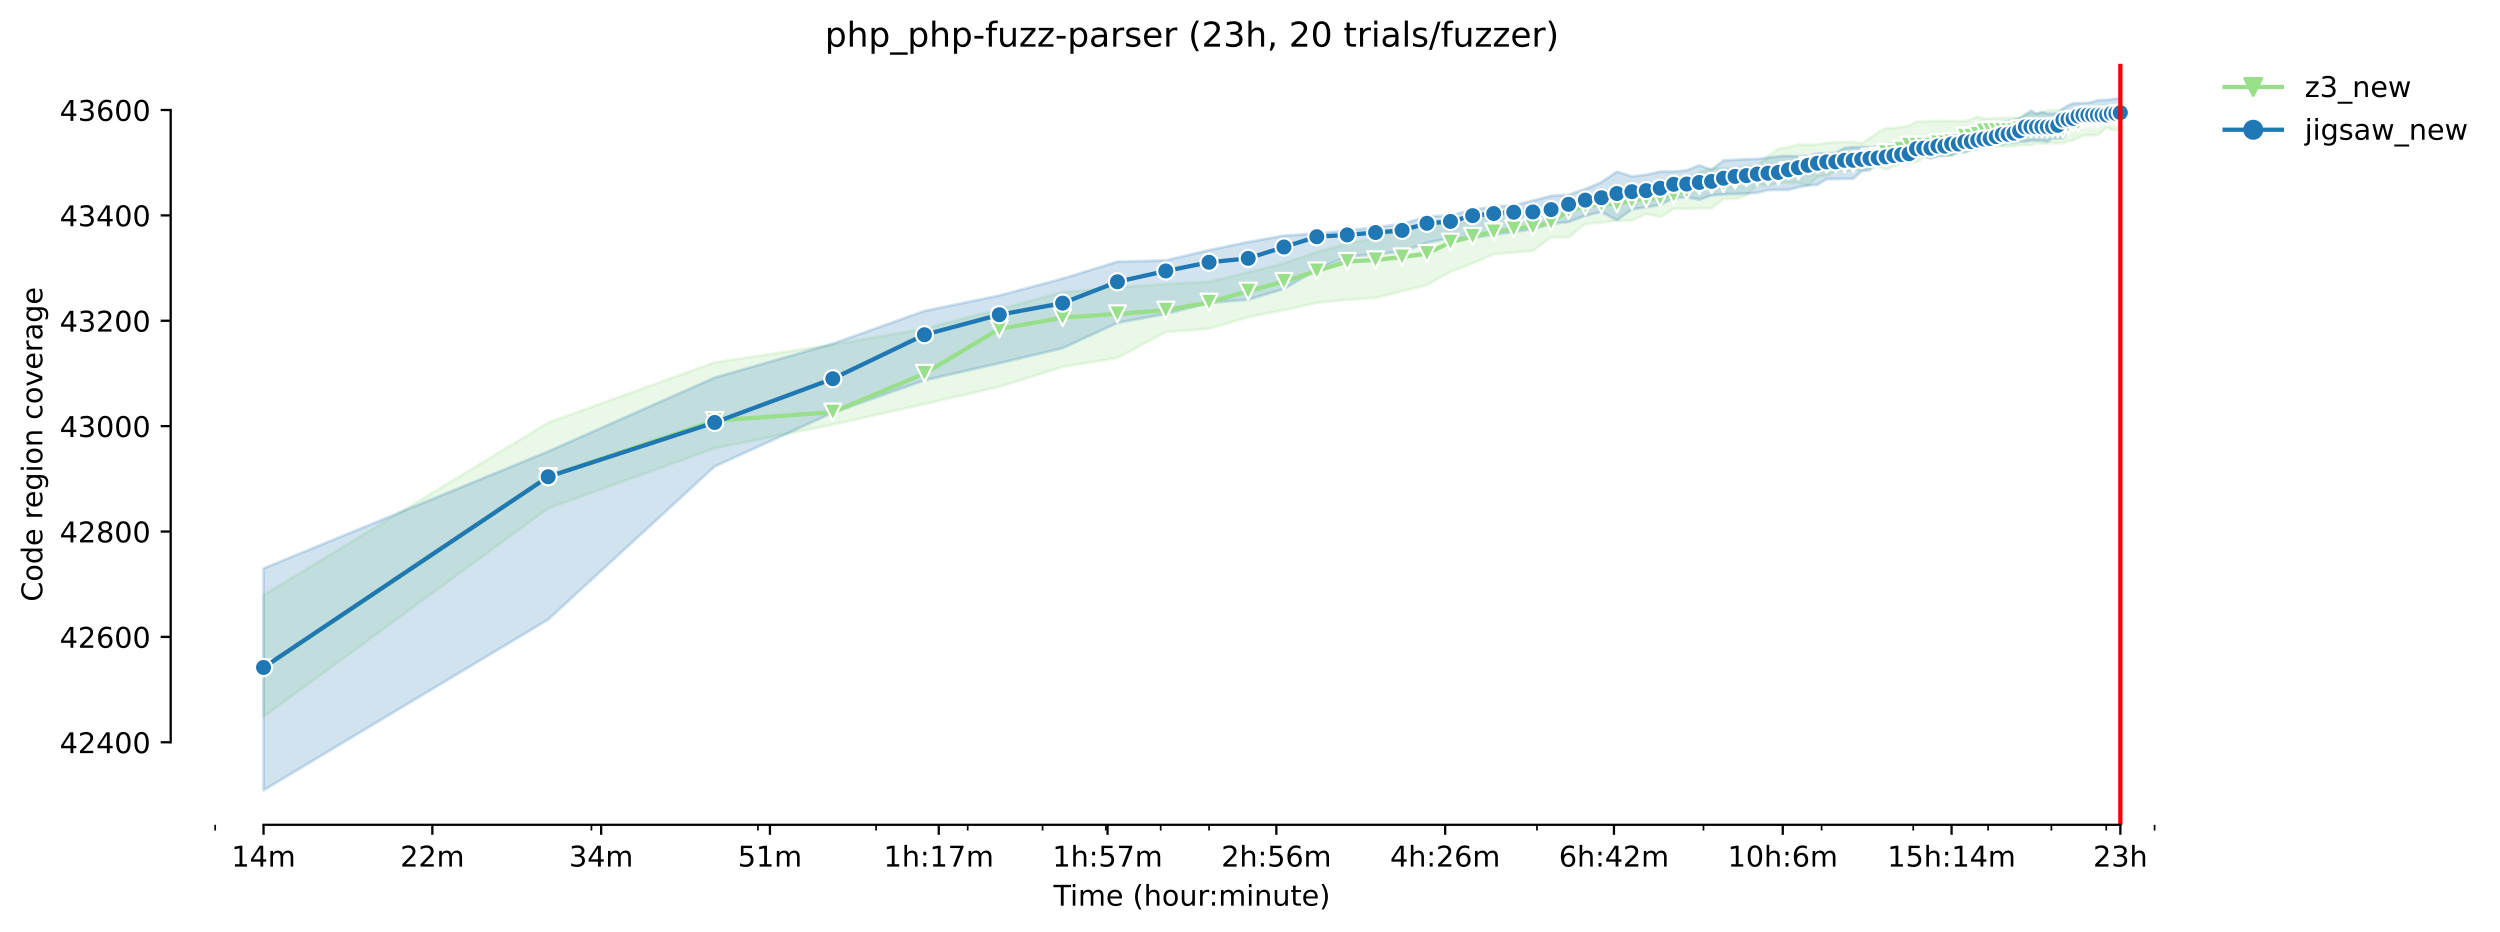 <?xml version="1.0" encoding="utf-8" standalone="no"?>
<!DOCTYPE svg PUBLIC "-//W3C//DTD SVG 1.1//EN"
  "http://www.w3.org/Graphics/SVG/1.1/DTD/svg11.dtd">
<!-- Created with matplotlib (https://matplotlib.org/) -->
<svg height="325.986pt" version="1.1" viewBox="0 0 874.22 325.986" width="874.22pt" xmlns="http://www.w3.org/2000/svg" xmlns:xlink="http://www.w3.org/1999/xlink">
 <defs>
  <style type="text/css">*{stroke-linecap:butt;stroke-linejoin:round;}</style>
 </defs>
 <g id="figure_1">
  <g id="patch_1">
   <path d="M 0 325.986 
L 874.22 325.986 
L 874.22 0 
L 0 0 
z
" style="fill:#ffffff;"/>
  </g>
  <g id="axes_1">
   <g id="patch_2">
    <path d="M 59.691 288.43 
L 773.931 288.43 
L 773.931 22.318 
L 59.691 22.318 
z
" style="fill:#ffffff;"/>
   </g>
   <g id="PolyCollection_1">
    <defs>
     <path d="M 92.156 -117.917 
L 92.156 -75.355 
L 191.689 -148.226 
L 249.912 -169.223 
L 291.222 -177.522 
L 323.264 -184.707 
L 349.445 -190.746 
L 371.58 -197.697 
L 390.755 -200.829 
L 407.668 -209.857 
L 422.797 -211.055 
L 436.483 -215.109 
L 448.978 -217.55 
L 460.472 -220.083 
L 471.113 -221.189 
L 481.02 -221.834 
L 490.288 -224.137 
L 498.993 -226.348 
L 507.201 -230.954 
L 514.965 -233.902 
L 522.33 -237.126 
L 529.336 -237.668 
L 536.016 -238.324 
L 542.399 -243.022 
L 548.511 -243.022 
L 554.373 -247.721 
L 560.005 -248.181 
L 565.424 -248.826 
L 570.646 -248.918 
L 575.685 -251.222 
L 580.553 -250.116 
L 585.262 -252.972 
L 589.821 -252.972 
L 594.239 -253.133 
L 598.526 -253.156 
L 602.689 -256.381 
L 606.734 -256.473 
L 610.668 -257.578 
L 614.498 -261.54 
L 618.228 -260.987 
L 621.863 -262.092 
L 625.409 -262.092 
L 628.869 -262.088 
L 632.248 -260.987 
L 635.549 -264.211 
L 638.776 -264.58 
L 641.932 -266.054 
L 645.02 -266.33 
L 648.044 -266.514 
L 651.004 -266.514 
L 653.905 -267.251 
L 656.749 -267.712 
L 659.537 -266.699 
L 662.273 -267.896 
L 664.957 -268.91 
L 667.592 -269.278 
L 670.179 -269.278 
L 672.721 -270.844 
L 675.218 -271.213 
L 677.673 -271.581 
L 680.086 -271.581 
L 682.46 -271.581 
L 684.795 -273.147 
L 687.092 -272.779 
L 689.354 -273.7 
L 691.58 -274.799 
L 693.772 -274.522 
L 695.932 -274.713 
L 698.059 -274.806 
L 700.155 -274.713 
L 702.221 -274.806 
L 704.258 -274.806 
L 706.267 -275.174 
L 708.247 -275.354 
L 710.201 -275.174 
L 712.129 -275.911 
L 714.03 -275.727 
L 715.908 -275.911 
L 717.76 -275.911 
L 719.59 -275.911 
L 721.396 -275.911 
L 723.18 -276.648 
L 724.942 -276.832 
L 726.682 -277.661 
L 728.402 -278.675 
L 730.101 -278.675 
L 731.781 -278.675 
L 733.441 -278.675 
L 735.082 -280.024 
L 736.705 -281.597 
L 738.309 -280.49 
L 739.896 -280.517 
L 741.465 -280.517 
L 741.465 -289.822 
L 741.465 -289.822 
L 739.896 -288.901 
L 738.309 -288.809 
L 736.705 -288.809 
L 735.082 -288.809 
L 733.441 -288.716 
L 731.781 -288.532 
L 730.101 -288.532 
L 728.402 -288.072 
L 726.682 -287.887 
L 724.942 -287.528 
L 723.18 -287.519 
L 721.396 -287.519 
L 719.59 -287.519 
L 717.76 -287.427 
L 715.908 -287.337 
L 714.03 -286.413 
L 712.129 -286.229 
L 710.201 -286.229 
L 708.247 -286.229 
L 706.267 -284.847 
L 704.258 -284.847 
L 702.221 -284.755 
L 700.155 -284.755 
L 698.059 -284.663 
L 695.932 -284.479 
L 693.772 -284.479 
L 691.58 -285.124 
L 689.354 -284.294 
L 687.092 -283.65 
L 684.795 -283.65 
L 682.46 -283.834 
L 680.086 -283.65 
L 677.673 -283.65 
L 675.218 -283.65 
L 672.721 -283.465 
L 670.179 -283.465 
L 667.592 -281.991 
L 664.957 -281.623 
L 662.273 -281.162 
L 659.537 -281.162 
L 656.749 -279.78 
L 653.905 -277.661 
L 651.004 -275.911 
L 648.044 -276.372 
L 645.02 -276.372 
L 641.932 -276.187 
L 638.776 -276.003 
L 635.549 -275.45 
L 632.248 -275.358 
L 628.869 -275.45 
L 625.409 -274.529 
L 621.863 -273.884 
L 618.228 -271.305 
L 614.498 -267.896 
L 610.668 -267.804 
L 606.734 -267.067 
L 602.689 -267.067 
L 598.526 -267.067 
L 594.239 -265.777 
L 589.821 -263.566 
L 585.262 -263.014 
L 580.553 -259.881 
L 575.685 -257.486 
L 570.646 -256.933 
L 565.424 -256.841 
L 560.005 -256.196 
L 554.373 -254.907 
L 548.511 -254.722 
L 542.399 -254.17 
L 536.016 -253.156 
L 529.336 -253.156 
L 522.33 -251.314 
L 514.965 -248.274 
L 507.201 -247.813 
L 498.993 -247.26 
L 490.288 -246.063 
L 481.02 -242.746 
L 471.113 -240.719 
L 460.472 -237.863 
L 448.978 -233.902 
L 436.483 -230.77 
L 422.797 -227.453 
L 407.668 -226.624 
L 390.755 -225.519 
L 371.58 -223.768 
L 349.445 -217.872 
L 323.264 -211.055 
L 291.222 -205.435 
L 249.912 -199.263 
L 191.689 -178.166 
L 92.156 -117.917 
z
" id="m4d41b88168" style="stroke:#98df8a;stroke-opacity:0.2;"/>
    </defs>
    <g clip-path="url(#pb970d84389)">
     <use style="fill:#98df8a;fill-opacity:0.2;stroke:#98df8a;stroke-opacity:0.2;" x="0" xlink:href="#m4d41b88168" y="325.986"/>
    </g>
   </g>
   <g id="PolyCollection_2">
    <defs>
     <path d="M 92.156 -127.221 
L 92.156 -49.652 
L 191.689 -109.349 
L 249.912 -162.874 
L 291.222 -181.667 
L 323.264 -192.999 
L 349.445 -198.987 
L 371.58 -204.238 
L 390.755 -213.082 
L 407.668 -216.214 
L 422.797 -220.083 
L 436.483 -221.189 
L 448.978 -224.966 
L 460.472 -231.691 
L 471.113 -236.297 
L 481.02 -237.034 
L 490.288 -238.045 
L 498.993 -241.132 
L 507.201 -242.746 
L 514.965 -242.718 
L 522.33 -243.944 
L 529.336 -244.865 
L 536.016 -245.878 
L 542.399 -247.721 
L 548.511 -248.366 
L 554.373 -250.574 
L 560.005 -251.866 
L 565.424 -249.011 
L 570.646 -252.788 
L 575.685 -253.525 
L 580.553 -254.354 
L 585.262 -256.712 
L 589.821 -257.025 
L 594.239 -256.196 
L 598.526 -257.67 
L 602.689 -258.039 
L 606.734 -258.131 
L 610.668 -258.315 
L 614.498 -258.592 
L 618.228 -259.513 
L 621.863 -259.605 
L 625.409 -259.605 
L 628.869 -260.526 
L 632.248 -261.171 
L 635.549 -261.355 
L 638.776 -263.382 
L 641.932 -263.382 
L 645.02 -263.474 
L 648.044 -263.474 
L 651.004 -266.134 
L 653.905 -266.514 
L 656.749 -270.015 
L 659.537 -270.199 
L 662.273 -270.476 
L 664.957 -270.469 
L 667.592 -270.476 
L 670.179 -271.673 
L 672.721 -271.376 
L 675.218 -270.568 
L 677.673 -271.397 
L 680.086 -271.581 
L 682.46 -271.673 
L 684.795 -272.687 
L 687.092 -272.687 
L 689.354 -273.608 
L 691.58 -273.792 
L 693.772 -275.174 
L 695.932 -275.358 
L 698.059 -275.358 
L 700.155 -275.538 
L 702.221 -276.003 
L 704.258 -276.003 
L 706.267 -276.464 
L 708.247 -276.464 
L 710.201 -276.832 
L 712.129 -276.832 
L 714.03 -276.832 
L 715.908 -276.464 
L 717.76 -277.569 
L 719.59 -277.569 
L 721.396 -277.569 
L 723.18 -280.748 
L 724.942 -281.162 
L 726.682 -284.018 
L 728.402 -284.294 
L 730.101 -284.294 
L 731.781 -284.294 
L 733.441 -284.294 
L 735.082 -284.294 
L 736.705 -284.294 
L 738.309 -284.294 
L 739.896 -284.202 
L 741.465 -284.202 
L 741.465 -291.572 
L 741.465 -291.572 
L 739.896 -291.48 
L 738.309 -291.206 
L 736.705 -291.02 
L 735.082 -291.02 
L 733.441 -290.927 
L 731.781 -290.283 
L 730.101 -290.006 
L 728.402 -289.914 
L 726.682 -289.914 
L 724.942 -289.822 
L 723.18 -289.085 
L 721.396 -288.072 
L 719.59 -286.413 
L 717.76 -286.229 
L 715.908 -286.229 
L 714.03 -286.885 
L 712.129 -286.137 
L 710.201 -287.335 
L 708.247 -285.775 
L 706.267 -284.571 
L 704.258 -284.018 
L 702.221 -283.65 
L 700.155 -283.373 
L 698.059 -282.268 
L 695.932 -280.333 
L 693.772 -279.043 
L 691.58 -279.043 
L 689.354 -278.122 
L 687.092 -277.754 
L 684.795 -277.754 
L 682.46 -277.754 
L 680.086 -277.938 
L 677.673 -277.758 
L 675.218 -277.754 
L 672.721 -276.924 
L 670.179 -276.556 
L 667.592 -275.911 
L 664.957 -275.727 
L 662.273 -275.635 
L 659.537 -275.635 
L 656.749 -274.621 
L 653.905 -274.529 
L 651.004 -274.621 
L 648.044 -274.531 
L 645.02 -274.253 
L 641.932 -272.502 
L 638.776 -272.318 
L 635.549 -272.318 
L 632.248 -271.489 
L 628.869 -271.305 
L 625.409 -271.489 
L 621.863 -271.305 
L 618.228 -270.844 
L 614.498 -270.384 
L 610.668 -270.291 
L 606.734 -270.107 
L 602.689 -269.849 
L 598.526 -266.606 
L 594.239 -268.173 
L 589.821 -266.422 
L 585.262 -265.962 
L 580.553 -265.962 
L 575.685 -264.868 
L 570.646 -264.303 
L 565.424 -265.962 
L 560.005 -262.277 
L 554.373 -259.881 
L 548.511 -257.878 
L 542.399 -257.486 
L 536.016 -255.828 
L 529.336 -254.17 
L 522.33 -253.709 
L 514.965 -252.603 
L 507.201 -250.683 
L 498.993 -250.3 
L 490.288 -247.629 
L 481.02 -246.523 
L 471.113 -245.326 
L 460.472 -244.312 
L 448.978 -243.575 
L 436.483 -241.364 
L 422.797 -238.518 
L 407.668 -234.915 
L 390.755 -234.455 
L 371.58 -228.559 
L 349.445 -222.663 
L 323.264 -217.227 
L 291.222 -205.804 
L 249.912 -193.938 
L 191.689 -168.125 
L 92.156 -127.221 
z
" id="me887eb877f" style="stroke:#1f77b4;stroke-opacity:0.2;"/>
    </defs>
    <g clip-path="url(#pb970d84389)">
     <use style="fill:#1f77b4;fill-opacity:0.2;stroke:#1f77b4;stroke-opacity:0.2;" x="0" xlink:href="#me887eb877f" y="325.986"/>
    </g>
   </g>
   <g id="matplotlib.axis_1">
    <g id="xtick_1">
     <g id="line2d_1">
      <defs>
       <path d="M 0 0 
L 0 3.5 
" id="m909c00fc15" style="stroke:#000000;stroke-width:0.8;"/>
      </defs>
      <g>
       <use style="stroke:#000000;stroke-width:0.8;" x="92.156" xlink:href="#m909c00fc15" y="288.43"/>
      </g>
     </g>
     <g id="text_1">
      <!-- 14m -->
      <g transform="translate(80.923 303.029)scale(0.1 -0.1)">
       <defs>
        <path d="M 12.406 8.297 
L 28.516 8.297 
L 28.516 63.922 
L 10.984 60.406 
L 10.984 69.391 
L 28.422 72.906 
L 38.281 72.906 
L 38.281 8.297 
L 54.391 8.297 
L 54.391 0 
L 12.406 0 
z
" id="DejaVuSans-49"/>
        <path d="M 37.797 64.312 
L 12.891 25.391 
L 37.797 25.391 
z
M 35.203 72.906 
L 47.609 72.906 
L 47.609 25.391 
L 58.016 25.391 
L 58.016 17.188 
L 47.609 17.188 
L 47.609 0 
L 37.797 0 
L 37.797 17.188 
L 4.891 17.188 
L 4.891 26.703 
z
" id="DejaVuSans-52"/>
        <path d="M 52 44.188 
Q 55.375 50.25 60.062 53.125 
Q 64.75 56 71.094 56 
Q 79.641 56 84.281 50.016 
Q 88.922 44.047 88.922 33.016 
L 88.922 0 
L 79.891 0 
L 79.891 32.719 
Q 79.891 40.578 77.094 44.375 
Q 74.312 48.188 68.609 48.188 
Q 61.625 48.188 57.562 43.547 
Q 53.516 38.922 53.516 30.906 
L 53.516 0 
L 44.484 0 
L 44.484 32.719 
Q 44.484 40.625 41.703 44.406 
Q 38.922 48.188 33.109 48.188 
Q 26.219 48.188 22.156 43.531 
Q 18.109 38.875 18.109 30.906 
L 18.109 0 
L 9.078 0 
L 9.078 54.688 
L 18.109 54.688 
L 18.109 46.188 
Q 21.188 51.219 25.484 53.609 
Q 29.781 56 35.688 56 
Q 41.656 56 45.828 52.969 
Q 50 49.953 52 44.188 
z
" id="DejaVuSans-109"/>
       </defs>
       <use xlink:href="#DejaVuSans-49"/>
       <use x="63.623" xlink:href="#DejaVuSans-52"/>
       <use x="127.246" xlink:href="#DejaVuSans-109"/>
      </g>
     </g>
    </g>
    <g id="xtick_2">
     <g id="line2d_2">
      <g>
       <use style="stroke:#000000;stroke-width:0.8;" x="151.184" xlink:href="#m909c00fc15" y="288.43"/>
      </g>
     </g>
     <g id="text_2">
      <!-- 22m -->
      <g transform="translate(139.952 303.029)scale(0.1 -0.1)">
       <defs>
        <path d="M 19.188 8.297 
L 53.609 8.297 
L 53.609 0 
L 7.328 0 
L 7.328 8.297 
Q 12.938 14.109 22.625 23.891 
Q 32.328 33.688 34.812 36.531 
Q 39.547 41.844 41.422 45.531 
Q 43.312 49.219 43.312 52.781 
Q 43.312 58.594 39.234 62.25 
Q 35.156 65.922 28.609 65.922 
Q 23.969 65.922 18.812 64.312 
Q 13.672 62.703 7.812 59.422 
L 7.812 69.391 
Q 13.766 71.781 18.938 73 
Q 24.125 74.219 28.422 74.219 
Q 39.75 74.219 46.484 68.547 
Q 53.219 62.891 53.219 53.422 
Q 53.219 48.922 51.531 44.891 
Q 49.859 40.875 45.406 35.406 
Q 44.188 33.984 37.641 27.219 
Q 31.109 20.453 19.188 8.297 
z
" id="DejaVuSans-50"/>
       </defs>
       <use xlink:href="#DejaVuSans-50"/>
       <use x="63.623" xlink:href="#DejaVuSans-50"/>
       <use x="127.246" xlink:href="#DejaVuSans-109"/>
      </g>
     </g>
    </g>
    <g id="xtick_3">
     <g id="line2d_3">
      <g>
       <use style="stroke:#000000;stroke-width:0.8;" x="210.213" xlink:href="#m909c00fc15" y="288.43"/>
      </g>
     </g>
     <g id="text_3">
      <!-- 34m -->
      <g transform="translate(198.98 303.029)scale(0.1 -0.1)">
       <defs>
        <path d="M 40.578 39.312 
Q 47.656 37.797 51.625 33 
Q 55.609 28.219 55.609 21.188 
Q 55.609 10.406 48.188 4.484 
Q 40.766 -1.422 27.094 -1.422 
Q 22.516 -1.422 17.656 -0.516 
Q 12.797 0.391 7.625 2.203 
L 7.625 11.719 
Q 11.719 9.328 16.594 8.109 
Q 21.484 6.891 26.812 6.891 
Q 36.078 6.891 40.938 10.547 
Q 45.797 14.203 45.797 21.188 
Q 45.797 27.641 41.281 31.266 
Q 36.766 34.906 28.719 34.906 
L 20.219 34.906 
L 20.219 43.016 
L 29.109 43.016 
Q 36.375 43.016 40.234 45.922 
Q 44.094 48.828 44.094 54.297 
Q 44.094 59.906 40.109 62.906 
Q 36.141 65.922 28.719 65.922 
Q 24.656 65.922 20.016 65.031 
Q 15.375 64.156 9.812 62.312 
L 9.812 71.094 
Q 15.438 72.656 20.344 73.438 
Q 25.25 74.219 29.594 74.219 
Q 40.828 74.219 47.359 69.109 
Q 53.906 64.016 53.906 55.328 
Q 53.906 49.266 50.438 45.094 
Q 46.969 40.922 40.578 39.312 
z
" id="DejaVuSans-51"/>
       </defs>
       <use xlink:href="#DejaVuSans-51"/>
       <use x="63.623" xlink:href="#DejaVuSans-52"/>
       <use x="127.246" xlink:href="#DejaVuSans-109"/>
      </g>
     </g>
    </g>
    <g id="xtick_4">
     <g id="line2d_4">
      <g>
       <use style="stroke:#000000;stroke-width:0.8;" x="269.241" xlink:href="#m909c00fc15" y="288.43"/>
      </g>
     </g>
     <g id="text_4">
      <!-- 51m -->
      <g transform="translate(258.008 303.029)scale(0.1 -0.1)">
       <defs>
        <path d="M 10.797 72.906 
L 49.516 72.906 
L 49.516 64.594 
L 19.828 64.594 
L 19.828 46.734 
Q 21.969 47.469 24.109 47.828 
Q 26.266 48.188 28.422 48.188 
Q 40.625 48.188 47.75 41.5 
Q 54.891 34.812 54.891 23.391 
Q 54.891 11.625 47.562 5.094 
Q 40.234 -1.422 26.906 -1.422 
Q 22.312 -1.422 17.547 -0.641 
Q 12.797 0.141 7.719 1.703 
L 7.719 11.625 
Q 12.109 9.234 16.797 8.062 
Q 21.484 6.891 26.703 6.891 
Q 35.156 6.891 40.078 11.328 
Q 45.016 15.766 45.016 23.391 
Q 45.016 31 40.078 35.438 
Q 35.156 39.891 26.703 39.891 
Q 22.75 39.891 18.812 39.016 
Q 14.891 38.141 10.797 36.281 
z
" id="DejaVuSans-53"/>
       </defs>
       <use xlink:href="#DejaVuSans-53"/>
       <use x="63.623" xlink:href="#DejaVuSans-49"/>
       <use x="127.246" xlink:href="#DejaVuSans-109"/>
      </g>
     </g>
    </g>
    <g id="xtick_5">
     <g id="line2d_5">
      <g>
       <use style="stroke:#000000;stroke-width:0.8;" x="328.269" xlink:href="#m909c00fc15" y="288.43"/>
      </g>
     </g>
     <g id="text_5">
      <!-- 1h:17m -->
      <g transform="translate(309.002 303.029)scale(0.1 -0.1)">
       <defs>
        <path d="M 54.891 33.016 
L 54.891 0 
L 45.906 0 
L 45.906 32.719 
Q 45.906 40.484 42.875 44.328 
Q 39.844 48.188 33.797 48.188 
Q 26.516 48.188 22.312 43.547 
Q 18.109 38.922 18.109 30.906 
L 18.109 0 
L 9.078 0 
L 9.078 75.984 
L 18.109 75.984 
L 18.109 46.188 
Q 21.344 51.125 25.703 53.562 
Q 30.078 56 35.797 56 
Q 45.219 56 50.047 50.172 
Q 54.891 44.344 54.891 33.016 
z
" id="DejaVuSans-104"/>
        <path d="M 11.719 12.406 
L 22.016 12.406 
L 22.016 0 
L 11.719 0 
z
M 11.719 51.703 
L 22.016 51.703 
L 22.016 39.312 
L 11.719 39.312 
z
" id="DejaVuSans-58"/>
        <path d="M 8.203 72.906 
L 55.078 72.906 
L 55.078 68.703 
L 28.609 0 
L 18.312 0 
L 43.219 64.594 
L 8.203 64.594 
z
" id="DejaVuSans-55"/>
       </defs>
       <use xlink:href="#DejaVuSans-49"/>
       <use x="63.623" xlink:href="#DejaVuSans-104"/>
       <use x="127.002" xlink:href="#DejaVuSans-58"/>
       <use x="160.693" xlink:href="#DejaVuSans-49"/>
       <use x="224.316" xlink:href="#DejaVuSans-55"/>
       <use x="287.939" xlink:href="#DejaVuSans-109"/>
      </g>
     </g>
    </g>
    <g id="xtick_6">
     <g id="line2d_6">
      <g>
       <use style="stroke:#000000;stroke-width:0.8;" x="387.297" xlink:href="#m909c00fc15" y="288.43"/>
      </g>
     </g>
     <g id="text_6">
      <!-- 1h:57m -->
      <g transform="translate(368.03 303.029)scale(0.1 -0.1)">
       <use xlink:href="#DejaVuSans-49"/>
       <use x="63.623" xlink:href="#DejaVuSans-104"/>
       <use x="127.002" xlink:href="#DejaVuSans-58"/>
       <use x="160.693" xlink:href="#DejaVuSans-53"/>
       <use x="224.316" xlink:href="#DejaVuSans-55"/>
       <use x="287.939" xlink:href="#DejaVuSans-109"/>
      </g>
     </g>
    </g>
    <g id="xtick_7">
     <g id="line2d_7">
      <g>
       <use style="stroke:#000000;stroke-width:0.8;" x="446.326" xlink:href="#m909c00fc15" y="288.43"/>
      </g>
     </g>
     <g id="text_7">
      <!-- 2h:56m -->
      <g transform="translate(427.058 303.029)scale(0.1 -0.1)">
       <defs>
        <path d="M 33.016 40.375 
Q 26.375 40.375 22.484 35.828 
Q 18.609 31.297 18.609 23.391 
Q 18.609 15.531 22.484 10.953 
Q 26.375 6.391 33.016 6.391 
Q 39.656 6.391 43.531 10.953 
Q 47.406 15.531 47.406 23.391 
Q 47.406 31.297 43.531 35.828 
Q 39.656 40.375 33.016 40.375 
z
M 52.594 71.297 
L 52.594 62.312 
Q 48.875 64.062 45.094 64.984 
Q 41.312 65.922 37.594 65.922 
Q 27.828 65.922 22.672 59.328 
Q 17.531 52.734 16.797 39.406 
Q 19.672 43.656 24.016 45.922 
Q 28.375 48.188 33.594 48.188 
Q 44.578 48.188 50.953 41.516 
Q 57.328 34.859 57.328 23.391 
Q 57.328 12.156 50.688 5.359 
Q 44.047 -1.422 33.016 -1.422 
Q 20.359 -1.422 13.672 8.266 
Q 6.984 17.969 6.984 36.375 
Q 6.984 53.656 15.188 63.938 
Q 23.391 74.219 37.203 74.219 
Q 40.922 74.219 44.703 73.484 
Q 48.484 72.75 52.594 71.297 
z
" id="DejaVuSans-54"/>
       </defs>
       <use xlink:href="#DejaVuSans-50"/>
       <use x="63.623" xlink:href="#DejaVuSans-104"/>
       <use x="127.002" xlink:href="#DejaVuSans-58"/>
       <use x="160.693" xlink:href="#DejaVuSans-53"/>
       <use x="224.316" xlink:href="#DejaVuSans-54"/>
       <use x="287.939" xlink:href="#DejaVuSans-109"/>
      </g>
     </g>
    </g>
    <g id="xtick_8">
     <g id="line2d_8">
      <g>
       <use style="stroke:#000000;stroke-width:0.8;" x="505.354" xlink:href="#m909c00fc15" y="288.43"/>
      </g>
     </g>
     <g id="text_8">
      <!-- 4h:26m -->
      <g transform="translate(486.087 303.029)scale(0.1 -0.1)">
       <use xlink:href="#DejaVuSans-52"/>
       <use x="63.623" xlink:href="#DejaVuSans-104"/>
       <use x="127.002" xlink:href="#DejaVuSans-58"/>
       <use x="160.693" xlink:href="#DejaVuSans-50"/>
       <use x="224.316" xlink:href="#DejaVuSans-54"/>
       <use x="287.939" xlink:href="#DejaVuSans-109"/>
      </g>
     </g>
    </g>
    <g id="xtick_9">
     <g id="line2d_9">
      <g>
       <use style="stroke:#000000;stroke-width:0.8;" x="564.382" xlink:href="#m909c00fc15" y="288.43"/>
      </g>
     </g>
     <g id="text_9">
      <!-- 6h:42m -->
      <g transform="translate(545.115 303.029)scale(0.1 -0.1)">
       <use xlink:href="#DejaVuSans-54"/>
       <use x="63.623" xlink:href="#DejaVuSans-104"/>
       <use x="127.002" xlink:href="#DejaVuSans-58"/>
       <use x="160.693" xlink:href="#DejaVuSans-52"/>
       <use x="224.316" xlink:href="#DejaVuSans-50"/>
       <use x="287.939" xlink:href="#DejaVuSans-109"/>
      </g>
     </g>
    </g>
    <g id="xtick_10">
     <g id="line2d_10">
      <g>
       <use style="stroke:#000000;stroke-width:0.8;" x="623.41" xlink:href="#m909c00fc15" y="288.43"/>
      </g>
     </g>
     <g id="text_10">
      <!-- 10h:6m -->
      <g transform="translate(604.143 303.029)scale(0.1 -0.1)">
       <defs>
        <path d="M 31.781 66.406 
Q 24.172 66.406 20.328 58.906 
Q 16.5 51.422 16.5 36.375 
Q 16.5 21.391 20.328 13.891 
Q 24.172 6.391 31.781 6.391 
Q 39.453 6.391 43.281 13.891 
Q 47.125 21.391 47.125 36.375 
Q 47.125 51.422 43.281 58.906 
Q 39.453 66.406 31.781 66.406 
z
M 31.781 74.219 
Q 44.047 74.219 50.516 64.516 
Q 56.984 54.828 56.984 36.375 
Q 56.984 17.969 50.516 8.266 
Q 44.047 -1.422 31.781 -1.422 
Q 19.531 -1.422 13.062 8.266 
Q 6.594 17.969 6.594 36.375 
Q 6.594 54.828 13.062 64.516 
Q 19.531 74.219 31.781 74.219 
z
" id="DejaVuSans-48"/>
       </defs>
       <use xlink:href="#DejaVuSans-49"/>
       <use x="63.623" xlink:href="#DejaVuSans-48"/>
       <use x="127.246" xlink:href="#DejaVuSans-104"/>
       <use x="190.625" xlink:href="#DejaVuSans-58"/>
       <use x="224.316" xlink:href="#DejaVuSans-54"/>
       <use x="287.939" xlink:href="#DejaVuSans-109"/>
      </g>
     </g>
    </g>
    <g id="xtick_11">
     <g id="line2d_11">
      <g>
       <use style="stroke:#000000;stroke-width:0.8;" x="682.439" xlink:href="#m909c00fc15" y="288.43"/>
      </g>
     </g>
     <g id="text_11">
      <!-- 15h:14m -->
      <g transform="translate(659.99 303.029)scale(0.1 -0.1)">
       <use xlink:href="#DejaVuSans-49"/>
       <use x="63.623" xlink:href="#DejaVuSans-53"/>
       <use x="127.246" xlink:href="#DejaVuSans-104"/>
       <use x="190.625" xlink:href="#DejaVuSans-58"/>
       <use x="224.316" xlink:href="#DejaVuSans-49"/>
       <use x="287.939" xlink:href="#DejaVuSans-52"/>
       <use x="351.562" xlink:href="#DejaVuSans-109"/>
      </g>
     </g>
    </g>
    <g id="xtick_12">
     <g id="line2d_12">
      <g>
       <use style="stroke:#000000;stroke-width:0.8;" x="741.467" xlink:href="#m909c00fc15" y="288.43"/>
      </g>
     </g>
     <g id="text_12">
      <!-- 23h -->
      <g transform="translate(731.936 303.029)scale(0.1 -0.1)">
       <use xlink:href="#DejaVuSans-50"/>
       <use x="63.623" xlink:href="#DejaVuSans-51"/>
       <use x="127.246" xlink:href="#DejaVuSans-104"/>
      </g>
     </g>
    </g>
    <g id="xtick_13">
     <g id="line2d_13">
      <defs>
       <path d="M 0 0 
L 0 2 
" id="m0d83c9ed9a" style="stroke:#000000;stroke-width:0.6;"/>
      </defs>
      <g>
       <use style="stroke:#000000;stroke-width:0.6;" x="75.243" xlink:href="#m0d83c9ed9a" y="288.43"/>
      </g>
     </g>
    </g>
    <g id="xtick_14">
     <g id="line2d_14">
      <g>
       <use style="stroke:#000000;stroke-width:0.6;" x="206.818" xlink:href="#m0d83c9ed9a" y="288.43"/>
      </g>
     </g>
    </g>
    <g id="xtick_15">
     <g id="line2d_15">
      <g>
       <use style="stroke:#000000;stroke-width:0.6;" x="265.041" xlink:href="#m0d83c9ed9a" y="288.43"/>
      </g>
     </g>
    </g>
    <g id="xtick_16">
     <g id="line2d_16">
      <g>
       <use style="stroke:#000000;stroke-width:0.6;" x="306.351" xlink:href="#m0d83c9ed9a" y="288.43"/>
      </g>
     </g>
    </g>
    <g id="xtick_17">
     <g id="line2d_17">
      <g>
       <use style="stroke:#000000;stroke-width:0.6;" x="338.394" xlink:href="#m0d83c9ed9a" y="288.43"/>
      </g>
     </g>
    </g>
    <g id="xtick_18">
     <g id="line2d_18">
      <g>
       <use style="stroke:#000000;stroke-width:0.6;" x="364.574" xlink:href="#m0d83c9ed9a" y="288.43"/>
      </g>
     </g>
    </g>
    <g id="xtick_19">
     <g id="line2d_19">
      <g>
       <use style="stroke:#000000;stroke-width:0.6;" x="386.71" xlink:href="#m0d83c9ed9a" y="288.43"/>
      </g>
     </g>
    </g>
    <g id="xtick_20">
     <g id="line2d_20">
      <g>
       <use style="stroke:#000000;stroke-width:0.6;" x="405.884" xlink:href="#m0d83c9ed9a" y="288.43"/>
      </g>
     </g>
    </g>
    <g id="xtick_21">
     <g id="line2d_21">
      <g>
       <use style="stroke:#000000;stroke-width:0.6;" x="422.797" xlink:href="#m0d83c9ed9a" y="288.43"/>
      </g>
     </g>
    </g>
    <g id="xtick_22">
     <g id="line2d_22">
      <g>
       <use style="stroke:#000000;stroke-width:0.6;" x="537.459" xlink:href="#m0d83c9ed9a" y="288.43"/>
      </g>
     </g>
    </g>
    <g id="xtick_23">
     <g id="line2d_23">
      <g>
       <use style="stroke:#000000;stroke-width:0.6;" x="595.682" xlink:href="#m0d83c9ed9a" y="288.43"/>
      </g>
     </g>
    </g>
    <g id="xtick_24">
     <g id="line2d_24">
      <g>
       <use style="stroke:#000000;stroke-width:0.6;" x="636.992" xlink:href="#m0d83c9ed9a" y="288.43"/>
      </g>
     </g>
    </g>
    <g id="xtick_25">
     <g id="line2d_25">
      <g>
       <use style="stroke:#000000;stroke-width:0.6;" x="669.035" xlink:href="#m0d83c9ed9a" y="288.43"/>
      </g>
     </g>
    </g>
    <g id="xtick_26">
     <g id="line2d_26">
      <g>
       <use style="stroke:#000000;stroke-width:0.6;" x="695.215" xlink:href="#m0d83c9ed9a" y="288.43"/>
      </g>
     </g>
    </g>
    <g id="xtick_27">
     <g id="line2d_27">
      <g>
       <use style="stroke:#000000;stroke-width:0.6;" x="717.351" xlink:href="#m0d83c9ed9a" y="288.43"/>
      </g>
     </g>
    </g>
    <g id="xtick_28">
     <g id="line2d_28">
      <g>
       <use style="stroke:#000000;stroke-width:0.6;" x="736.525" xlink:href="#m0d83c9ed9a" y="288.43"/>
      </g>
     </g>
    </g>
    <g id="xtick_29">
     <g id="line2d_29">
      <g>
       <use style="stroke:#000000;stroke-width:0.6;" x="753.438" xlink:href="#m0d83c9ed9a" y="288.43"/>
      </g>
     </g>
    </g>
    <g id="text_13">
     <!-- Time (hour:minute) -->
     <g transform="translate(368.404 316.707)scale(0.1 -0.1)">
      <defs>
       <path d="M -0.297 72.906 
L 61.375 72.906 
L 61.375 64.594 
L 35.5 64.594 
L 35.5 0 
L 25.594 0 
L 25.594 64.594 
L -0.297 64.594 
z
" id="DejaVuSans-84"/>
       <path d="M 9.422 54.688 
L 18.406 54.688 
L 18.406 0 
L 9.422 0 
z
M 9.422 75.984 
L 18.406 75.984 
L 18.406 64.594 
L 9.422 64.594 
z
" id="DejaVuSans-105"/>
       <path d="M 56.203 29.594 
L 56.203 25.203 
L 14.891 25.203 
Q 15.484 15.922 20.484 11.062 
Q 25.484 6.203 34.422 6.203 
Q 39.594 6.203 44.453 7.469 
Q 49.312 8.734 54.109 11.281 
L 54.109 2.781 
Q 49.266 0.734 44.188 -0.344 
Q 39.109 -1.422 33.891 -1.422 
Q 20.797 -1.422 13.156 6.188 
Q 5.516 13.812 5.516 26.812 
Q 5.516 40.234 12.766 48.109 
Q 20.016 56 32.328 56 
Q 43.359 56 49.781 48.891 
Q 56.203 41.797 56.203 29.594 
z
M 47.219 32.234 
Q 47.125 39.594 43.094 43.984 
Q 39.062 48.391 32.422 48.391 
Q 24.906 48.391 20.391 44.141 
Q 15.875 39.891 15.188 32.172 
z
" id="DejaVuSans-101"/>
       <path id="DejaVuSans-32"/>
       <path d="M 31 75.875 
Q 24.469 64.656 21.281 53.656 
Q 18.109 42.672 18.109 31.391 
Q 18.109 20.125 21.312 9.062 
Q 24.516 -2 31 -13.188 
L 23.188 -13.188 
Q 15.875 -1.703 12.234 9.375 
Q 8.594 20.453 8.594 31.391 
Q 8.594 42.281 12.203 53.312 
Q 15.828 64.359 23.188 75.875 
z
" id="DejaVuSans-40"/>
       <path d="M 30.609 48.391 
Q 23.391 48.391 19.188 42.75 
Q 14.984 37.109 14.984 27.297 
Q 14.984 17.484 19.156 11.844 
Q 23.344 6.203 30.609 6.203 
Q 37.797 6.203 41.984 11.859 
Q 46.188 17.531 46.188 27.297 
Q 46.188 37.016 41.984 42.703 
Q 37.797 48.391 30.609 48.391 
z
M 30.609 56 
Q 42.328 56 49.016 48.375 
Q 55.719 40.766 55.719 27.297 
Q 55.719 13.875 49.016 6.219 
Q 42.328 -1.422 30.609 -1.422 
Q 18.844 -1.422 12.172 6.219 
Q 5.516 13.875 5.516 27.297 
Q 5.516 40.766 12.172 48.375 
Q 18.844 56 30.609 56 
z
" id="DejaVuSans-111"/>
       <path d="M 8.5 21.578 
L 8.5 54.688 
L 17.484 54.688 
L 17.484 21.922 
Q 17.484 14.156 20.5 10.266 
Q 23.531 6.391 29.594 6.391 
Q 36.859 6.391 41.078 11.031 
Q 45.312 15.672 45.312 23.688 
L 45.312 54.688 
L 54.297 54.688 
L 54.297 0 
L 45.312 0 
L 45.312 8.406 
Q 42.047 3.422 37.719 1 
Q 33.406 -1.422 27.688 -1.422 
Q 18.266 -1.422 13.375 4.438 
Q 8.5 10.297 8.5 21.578 
z
M 31.109 56 
z
" id="DejaVuSans-117"/>
       <path d="M 41.109 46.297 
Q 39.594 47.172 37.812 47.578 
Q 36.031 48 33.891 48 
Q 26.266 48 22.188 43.047 
Q 18.109 38.094 18.109 28.812 
L 18.109 0 
L 9.078 0 
L 9.078 54.688 
L 18.109 54.688 
L 18.109 46.188 
Q 20.953 51.172 25.484 53.578 
Q 30.031 56 36.531 56 
Q 37.453 56 38.578 55.875 
Q 39.703 55.766 41.062 55.516 
z
" id="DejaVuSans-114"/>
       <path d="M 54.891 33.016 
L 54.891 0 
L 45.906 0 
L 45.906 32.719 
Q 45.906 40.484 42.875 44.328 
Q 39.844 48.188 33.797 48.188 
Q 26.516 48.188 22.312 43.547 
Q 18.109 38.922 18.109 30.906 
L 18.109 0 
L 9.078 0 
L 9.078 54.688 
L 18.109 54.688 
L 18.109 46.188 
Q 21.344 51.125 25.703 53.562 
Q 30.078 56 35.797 56 
Q 45.219 56 50.047 50.172 
Q 54.891 44.344 54.891 33.016 
z
" id="DejaVuSans-110"/>
       <path d="M 18.312 70.219 
L 18.312 54.688 
L 36.812 54.688 
L 36.812 47.703 
L 18.312 47.703 
L 18.312 18.016 
Q 18.312 11.328 20.141 9.422 
Q 21.969 7.516 27.594 7.516 
L 36.812 7.516 
L 36.812 0 
L 27.594 0 
Q 17.188 0 13.234 3.875 
Q 9.281 7.766 9.281 18.016 
L 9.281 47.703 
L 2.688 47.703 
L 2.688 54.688 
L 9.281 54.688 
L 9.281 70.219 
z
" id="DejaVuSans-116"/>
       <path d="M 8.016 75.875 
L 15.828 75.875 
Q 23.141 64.359 26.781 53.312 
Q 30.422 42.281 30.422 31.391 
Q 30.422 20.453 26.781 9.375 
Q 23.141 -1.703 15.828 -13.188 
L 8.016 -13.188 
Q 14.5 -2 17.703 9.062 
Q 20.906 20.125 20.906 31.391 
Q 20.906 42.672 17.703 53.656 
Q 14.5 64.656 8.016 75.875 
z
" id="DejaVuSans-41"/>
      </defs>
      <use xlink:href="#DejaVuSans-84"/>
      <use x="57.959" xlink:href="#DejaVuSans-105"/>
      <use x="85.742" xlink:href="#DejaVuSans-109"/>
      <use x="183.154" xlink:href="#DejaVuSans-101"/>
      <use x="244.678" xlink:href="#DejaVuSans-32"/>
      <use x="276.465" xlink:href="#DejaVuSans-40"/>
      <use x="315.479" xlink:href="#DejaVuSans-104"/>
      <use x="378.857" xlink:href="#DejaVuSans-111"/>
      <use x="440.039" xlink:href="#DejaVuSans-117"/>
      <use x="503.418" xlink:href="#DejaVuSans-114"/>
      <use x="542.781" xlink:href="#DejaVuSans-58"/>
      <use x="576.473" xlink:href="#DejaVuSans-109"/>
      <use x="673.885" xlink:href="#DejaVuSans-105"/>
      <use x="701.668" xlink:href="#DejaVuSans-110"/>
      <use x="765.047" xlink:href="#DejaVuSans-117"/>
      <use x="828.426" xlink:href="#DejaVuSans-116"/>
      <use x="867.635" xlink:href="#DejaVuSans-101"/>
      <use x="929.158" xlink:href="#DejaVuSans-41"/>
     </g>
    </g>
   </g>
   <g id="matplotlib.axis_2">
    <g id="ytick_1">
     <g id="line2d_30">
      <defs>
       <path d="M 0 0 
L -3.5 0 
" id="md1a3cc410f" style="stroke:#000000;stroke-width:0.8;"/>
      </defs>
      <g>
       <use style="stroke:#000000;stroke-width:0.8;" x="59.691" xlink:href="#md1a3cc410f" y="259.567"/>
      </g>
     </g>
     <g id="text_14">
      <!-- 42400 -->
      <g transform="translate(20.878 263.367)scale(0.1 -0.1)">
       <use xlink:href="#DejaVuSans-52"/>
       <use x="63.623" xlink:href="#DejaVuSans-50"/>
       <use x="127.246" xlink:href="#DejaVuSans-52"/>
       <use x="190.869" xlink:href="#DejaVuSans-48"/>
       <use x="254.492" xlink:href="#DejaVuSans-48"/>
      </g>
     </g>
    </g>
    <g id="ytick_2">
     <g id="line2d_31">
      <g>
       <use style="stroke:#000000;stroke-width:0.8;" x="59.691" xlink:href="#md1a3cc410f" y="222.717"/>
      </g>
     </g>
     <g id="text_15">
      <!-- 42600 -->
      <g transform="translate(20.878 226.517)scale(0.1 -0.1)">
       <use xlink:href="#DejaVuSans-52"/>
       <use x="63.623" xlink:href="#DejaVuSans-50"/>
       <use x="127.246" xlink:href="#DejaVuSans-54"/>
       <use x="190.869" xlink:href="#DejaVuSans-48"/>
       <use x="254.492" xlink:href="#DejaVuSans-48"/>
      </g>
     </g>
    </g>
    <g id="ytick_3">
     <g id="line2d_32">
      <g>
       <use style="stroke:#000000;stroke-width:0.8;" x="59.691" xlink:href="#md1a3cc410f" y="185.867"/>
      </g>
     </g>
     <g id="text_16">
      <!-- 42800 -->
      <g transform="translate(20.878 189.667)scale(0.1 -0.1)">
       <defs>
        <path d="M 31.781 34.625 
Q 24.75 34.625 20.719 30.859 
Q 16.703 27.094 16.703 20.516 
Q 16.703 13.922 20.719 10.156 
Q 24.75 6.391 31.781 6.391 
Q 38.812 6.391 42.859 10.172 
Q 46.922 13.969 46.922 20.516 
Q 46.922 27.094 42.891 30.859 
Q 38.875 34.625 31.781 34.625 
z
M 21.922 38.812 
Q 15.578 40.375 12.031 44.719 
Q 8.5 49.078 8.5 55.328 
Q 8.5 64.062 14.719 69.141 
Q 20.953 74.219 31.781 74.219 
Q 42.672 74.219 48.875 69.141 
Q 55.078 64.062 55.078 55.328 
Q 55.078 49.078 51.531 44.719 
Q 48 40.375 41.703 38.812 
Q 48.828 37.156 52.797 32.312 
Q 56.781 27.484 56.781 20.516 
Q 56.781 9.906 50.312 4.234 
Q 43.844 -1.422 31.781 -1.422 
Q 19.734 -1.422 13.25 4.234 
Q 6.781 9.906 6.781 20.516 
Q 6.781 27.484 10.781 32.312 
Q 14.797 37.156 21.922 38.812 
z
M 18.312 54.391 
Q 18.312 48.734 21.844 45.562 
Q 25.391 42.391 31.781 42.391 
Q 38.141 42.391 41.719 45.562 
Q 45.312 48.734 45.312 54.391 
Q 45.312 60.062 41.719 63.234 
Q 38.141 66.406 31.781 66.406 
Q 25.391 66.406 21.844 63.234 
Q 18.312 60.062 18.312 54.391 
z
" id="DejaVuSans-56"/>
       </defs>
       <use xlink:href="#DejaVuSans-52"/>
       <use x="63.623" xlink:href="#DejaVuSans-50"/>
       <use x="127.246" xlink:href="#DejaVuSans-56"/>
       <use x="190.869" xlink:href="#DejaVuSans-48"/>
       <use x="254.492" xlink:href="#DejaVuSans-48"/>
      </g>
     </g>
    </g>
    <g id="ytick_4">
     <g id="line2d_33">
      <g>
       <use style="stroke:#000000;stroke-width:0.8;" x="59.691" xlink:href="#md1a3cc410f" y="149.018"/>
      </g>
     </g>
     <g id="text_17">
      <!-- 43000 -->
      <g transform="translate(20.878 152.817)scale(0.1 -0.1)">
       <use xlink:href="#DejaVuSans-52"/>
       <use x="63.623" xlink:href="#DejaVuSans-51"/>
       <use x="127.246" xlink:href="#DejaVuSans-48"/>
       <use x="190.869" xlink:href="#DejaVuSans-48"/>
       <use x="254.492" xlink:href="#DejaVuSans-48"/>
      </g>
     </g>
    </g>
    <g id="ytick_5">
     <g id="line2d_34">
      <g>
       <use style="stroke:#000000;stroke-width:0.8;" x="59.691" xlink:href="#md1a3cc410f" y="112.168"/>
      </g>
     </g>
     <g id="text_18">
      <!-- 43200 -->
      <g transform="translate(20.878 115.967)scale(0.1 -0.1)">
       <use xlink:href="#DejaVuSans-52"/>
       <use x="63.623" xlink:href="#DejaVuSans-51"/>
       <use x="127.246" xlink:href="#DejaVuSans-50"/>
       <use x="190.869" xlink:href="#DejaVuSans-48"/>
       <use x="254.492" xlink:href="#DejaVuSans-48"/>
      </g>
     </g>
    </g>
    <g id="ytick_6">
     <g id="line2d_35">
      <g>
       <use style="stroke:#000000;stroke-width:0.8;" x="59.691" xlink:href="#md1a3cc410f" y="75.318"/>
      </g>
     </g>
     <g id="text_19">
      <!-- 43400 -->
      <g transform="translate(20.878 79.117)scale(0.1 -0.1)">
       <use xlink:href="#DejaVuSans-52"/>
       <use x="63.623" xlink:href="#DejaVuSans-51"/>
       <use x="127.246" xlink:href="#DejaVuSans-52"/>
       <use x="190.869" xlink:href="#DejaVuSans-48"/>
       <use x="254.492" xlink:href="#DejaVuSans-48"/>
      </g>
     </g>
    </g>
    <g id="ytick_7">
     <g id="line2d_36">
      <g>
       <use style="stroke:#000000;stroke-width:0.8;" x="59.691" xlink:href="#md1a3cc410f" y="38.468"/>
      </g>
     </g>
     <g id="text_20">
      <!-- 43600 -->
      <g transform="translate(20.878 42.267)scale(0.1 -0.1)">
       <use xlink:href="#DejaVuSans-52"/>
       <use x="63.623" xlink:href="#DejaVuSans-51"/>
       <use x="127.246" xlink:href="#DejaVuSans-54"/>
       <use x="190.869" xlink:href="#DejaVuSans-48"/>
       <use x="254.492" xlink:href="#DejaVuSans-48"/>
      </g>
     </g>
    </g>
    <g id="text_21">
     <!-- Code region coverage -->
     <g transform="translate(14.798 210.38)rotate(-90)scale(0.1 -0.1)">
      <defs>
       <path d="M 64.406 67.281 
L 64.406 56.891 
Q 59.422 61.531 53.781 63.812 
Q 48.141 66.109 41.797 66.109 
Q 29.297 66.109 22.656 58.469 
Q 16.016 50.828 16.016 36.375 
Q 16.016 21.969 22.656 14.328 
Q 29.297 6.688 41.797 6.688 
Q 48.141 6.688 53.781 8.984 
Q 59.422 11.281 64.406 15.922 
L 64.406 5.609 
Q 59.234 2.094 53.438 0.328 
Q 47.656 -1.422 41.219 -1.422 
Q 24.656 -1.422 15.125 8.703 
Q 5.609 18.844 5.609 36.375 
Q 5.609 53.953 15.125 64.078 
Q 24.656 74.219 41.219 74.219 
Q 47.75 74.219 53.531 72.484 
Q 59.328 70.75 64.406 67.281 
z
" id="DejaVuSans-67"/>
       <path d="M 45.406 46.391 
L 45.406 75.984 
L 54.391 75.984 
L 54.391 0 
L 45.406 0 
L 45.406 8.203 
Q 42.578 3.328 38.25 0.953 
Q 33.938 -1.422 27.875 -1.422 
Q 17.969 -1.422 11.734 6.484 
Q 5.516 14.406 5.516 27.297 
Q 5.516 40.188 11.734 48.094 
Q 17.969 56 27.875 56 
Q 33.938 56 38.25 53.625 
Q 42.578 51.266 45.406 46.391 
z
M 14.797 27.297 
Q 14.797 17.391 18.875 11.75 
Q 22.953 6.109 30.078 6.109 
Q 37.203 6.109 41.297 11.75 
Q 45.406 17.391 45.406 27.297 
Q 45.406 37.203 41.297 42.844 
Q 37.203 48.484 30.078 48.484 
Q 22.953 48.484 18.875 42.844 
Q 14.797 37.203 14.797 27.297 
z
" id="DejaVuSans-100"/>
       <path d="M 45.406 27.984 
Q 45.406 37.75 41.375 43.109 
Q 37.359 48.484 30.078 48.484 
Q 22.859 48.484 18.828 43.109 
Q 14.797 37.75 14.797 27.984 
Q 14.797 18.266 18.828 12.891 
Q 22.859 7.516 30.078 7.516 
Q 37.359 7.516 41.375 12.891 
Q 45.406 18.266 45.406 27.984 
z
M 54.391 6.781 
Q 54.391 -7.172 48.188 -13.984 
Q 42 -20.797 29.203 -20.797 
Q 24.469 -20.797 20.266 -20.094 
Q 16.062 -19.391 12.109 -17.922 
L 12.109 -9.188 
Q 16.062 -11.328 19.922 -12.344 
Q 23.781 -13.375 27.781 -13.375 
Q 36.625 -13.375 41.016 -8.766 
Q 45.406 -4.156 45.406 5.172 
L 45.406 9.625 
Q 42.625 4.781 38.281 2.391 
Q 33.938 0 27.875 0 
Q 17.828 0 11.672 7.656 
Q 5.516 15.328 5.516 27.984 
Q 5.516 40.672 11.672 48.328 
Q 17.828 56 27.875 56 
Q 33.938 56 38.281 53.609 
Q 42.625 51.219 45.406 46.391 
L 45.406 54.688 
L 54.391 54.688 
z
" id="DejaVuSans-103"/>
       <path d="M 48.781 52.594 
L 48.781 44.188 
Q 44.969 46.297 41.141 47.344 
Q 37.312 48.391 33.406 48.391 
Q 24.656 48.391 19.812 42.844 
Q 14.984 37.312 14.984 27.297 
Q 14.984 17.281 19.812 11.734 
Q 24.656 6.203 33.406 6.203 
Q 37.312 6.203 41.141 7.25 
Q 44.969 8.297 48.781 10.406 
L 48.781 2.094 
Q 45.016 0.344 40.984 -0.531 
Q 36.969 -1.422 32.422 -1.422 
Q 20.062 -1.422 12.781 6.344 
Q 5.516 14.109 5.516 27.297 
Q 5.516 40.672 12.859 48.328 
Q 20.219 56 33.016 56 
Q 37.156 56 41.109 55.141 
Q 45.062 54.297 48.781 52.594 
z
" id="DejaVuSans-99"/>
       <path d="M 2.984 54.688 
L 12.5 54.688 
L 29.594 8.797 
L 46.688 54.688 
L 56.203 54.688 
L 35.688 0 
L 23.484 0 
z
" id="DejaVuSans-118"/>
       <path d="M 34.281 27.484 
Q 23.391 27.484 19.188 25 
Q 14.984 22.516 14.984 16.5 
Q 14.984 11.719 18.141 8.906 
Q 21.297 6.109 26.703 6.109 
Q 34.188 6.109 38.703 11.406 
Q 43.219 16.703 43.219 25.484 
L 43.219 27.484 
z
M 52.203 31.203 
L 52.203 0 
L 43.219 0 
L 43.219 8.297 
Q 40.141 3.328 35.547 0.953 
Q 30.953 -1.422 24.312 -1.422 
Q 15.922 -1.422 10.953 3.297 
Q 6 8.016 6 15.922 
Q 6 25.141 12.172 29.828 
Q 18.359 34.516 30.609 34.516 
L 43.219 34.516 
L 43.219 35.406 
Q 43.219 41.609 39.141 45 
Q 35.062 48.391 27.688 48.391 
Q 23 48.391 18.547 47.266 
Q 14.109 46.141 10.016 43.891 
L 10.016 52.203 
Q 14.938 54.109 19.578 55.047 
Q 24.219 56 28.609 56 
Q 40.484 56 46.344 49.844 
Q 52.203 43.703 52.203 31.203 
z
" id="DejaVuSans-97"/>
      </defs>
      <use xlink:href="#DejaVuSans-67"/>
      <use x="69.824" xlink:href="#DejaVuSans-111"/>
      <use x="131.006" xlink:href="#DejaVuSans-100"/>
      <use x="194.482" xlink:href="#DejaVuSans-101"/>
      <use x="256.006" xlink:href="#DejaVuSans-32"/>
      <use x="287.793" xlink:href="#DejaVuSans-114"/>
      <use x="326.656" xlink:href="#DejaVuSans-101"/>
      <use x="388.18" xlink:href="#DejaVuSans-103"/>
      <use x="451.656" xlink:href="#DejaVuSans-105"/>
      <use x="479.439" xlink:href="#DejaVuSans-111"/>
      <use x="540.621" xlink:href="#DejaVuSans-110"/>
      <use x="604" xlink:href="#DejaVuSans-32"/>
      <use x="635.787" xlink:href="#DejaVuSans-99"/>
      <use x="690.768" xlink:href="#DejaVuSans-111"/>
      <use x="751.949" xlink:href="#DejaVuSans-118"/>
      <use x="811.129" xlink:href="#DejaVuSans-101"/>
      <use x="872.652" xlink:href="#DejaVuSans-114"/>
      <use x="913.766" xlink:href="#DejaVuSans-97"/>
      <use x="975.045" xlink:href="#DejaVuSans-103"/>
      <use x="1038.521" xlink:href="#DejaVuSans-101"/>
     </g>
    </g>
   </g>
   <g id="line2d_37">
    <path clip-path="url(#pb970d84389)" d="M 92.156 233.588 
L 191.689 166.705 
L 249.912 147.083 
L 291.222 144.135 
L 323.264 130.593 
L 349.445 115.023 
L 371.58 111.062 
L 390.755 109.772 
L 407.668 108.483 
L 422.797 105.719 
L 436.483 101.85 
L 448.978 98.441 
L 460.472 94.756 
L 471.113 91.439 
L 481.02 90.887 
L 490.288 89.873 
L 498.993 88.676 
L 507.201 84.714 
L 514.965 82.688 
L 522.33 81.121 
L 529.336 80.016 
L 536.016 79.371 
L 542.399 77.713 
L 548.511 73.567 
L 554.373 72.093 
L 560.005 71.448 
L 565.424 71.264 
L 570.646 70.159 
L 575.685 69.514 
L 580.553 69.237 
L 585.262 68.224 
L 589.821 66.75 
L 594.239 64.907 
L 598.526 64.539 
L 602.689 64.17 
L 606.734 62.973 
L 610.668 62.144 
L 614.498 61.867 
L 618.228 61.683 
L 621.863 61.591 
L 625.409 59.748 
L 628.869 59.748 
L 632.248 57.906 
L 635.549 57.445 
L 638.776 57.353 
L 641.932 57.261 
L 645.02 57.261 
L 648.044 57.169 
L 651.004 55.971 
L 653.905 54.958 
L 656.749 54.682 
L 659.537 53.392 
L 662.273 53.392 
L 664.957 52.194 
L 667.592 50.812 
L 670.179 50.812 
L 672.721 50.812 
L 675.218 50.812 
L 677.673 49.983 
L 680.086 49.983 
L 682.46 49.615 
L 684.795 49.523 
L 687.092 47.68 
L 689.354 47.68 
L 691.58 47.035 
L 693.772 45.838 
L 695.932 45.653 
L 698.059 45.653 
L 700.155 45.653 
L 702.221 45.653 
L 704.258 45.653 
L 706.267 45.101 
L 708.247 45.101 
L 710.201 45.101 
L 712.129 45.101 
L 714.03 45.101 
L 715.908 45.101 
L 717.76 45.101 
L 719.59 45.101 
L 721.396 45.101 
L 723.18 43.811 
L 724.942 42.982 
L 726.682 42.982 
L 728.402 41.692 
L 730.101 41.6 
L 731.781 41.508 
L 733.441 41.508 
L 735.082 40.863 
L 736.705 40.863 
L 738.309 40.771 
L 739.896 40.771 
L 741.465 40.771 
" style="fill:none;stroke:#98df8a;stroke-linecap:square;stroke-width:1.5;"/>
    <defs>
     <path d="M -0 3 
L 3 -3 
L -3 -3 
z
" id="m5fa00a1451" style="stroke:#ffffff;stroke-linejoin:miter;stroke-width:0.75;"/>
    </defs>
    <g clip-path="url(#pb970d84389)">
     <use style="fill:#98df8a;stroke:#ffffff;stroke-linejoin:miter;stroke-width:0.75;" x="92.156" xlink:href="#m5fa00a1451" y="233.588"/>
     <use style="fill:#98df8a;stroke:#ffffff;stroke-linejoin:miter;stroke-width:0.75;" x="191.689" xlink:href="#m5fa00a1451" y="166.705"/>
     <use style="fill:#98df8a;stroke:#ffffff;stroke-linejoin:miter;stroke-width:0.75;" x="249.912" xlink:href="#m5fa00a1451" y="147.083"/>
     <use style="fill:#98df8a;stroke:#ffffff;stroke-linejoin:miter;stroke-width:0.75;" x="291.222" xlink:href="#m5fa00a1451" y="144.135"/>
     <use style="fill:#98df8a;stroke:#ffffff;stroke-linejoin:miter;stroke-width:0.75;" x="323.264" xlink:href="#m5fa00a1451" y="130.593"/>
     <use style="fill:#98df8a;stroke:#ffffff;stroke-linejoin:miter;stroke-width:0.75;" x="349.445" xlink:href="#m5fa00a1451" y="115.023"/>
     <use style="fill:#98df8a;stroke:#ffffff;stroke-linejoin:miter;stroke-width:0.75;" x="371.58" xlink:href="#m5fa00a1451" y="111.062"/>
     <use style="fill:#98df8a;stroke:#ffffff;stroke-linejoin:miter;stroke-width:0.75;" x="390.755" xlink:href="#m5fa00a1451" y="109.772"/>
     <use style="fill:#98df8a;stroke:#ffffff;stroke-linejoin:miter;stroke-width:0.75;" x="407.668" xlink:href="#m5fa00a1451" y="108.483"/>
     <use style="fill:#98df8a;stroke:#ffffff;stroke-linejoin:miter;stroke-width:0.75;" x="422.797" xlink:href="#m5fa00a1451" y="105.719"/>
     <use style="fill:#98df8a;stroke:#ffffff;stroke-linejoin:miter;stroke-width:0.75;" x="436.483" xlink:href="#m5fa00a1451" y="101.85"/>
     <use style="fill:#98df8a;stroke:#ffffff;stroke-linejoin:miter;stroke-width:0.75;" x="448.978" xlink:href="#m5fa00a1451" y="98.441"/>
     <use style="fill:#98df8a;stroke:#ffffff;stroke-linejoin:miter;stroke-width:0.75;" x="460.472" xlink:href="#m5fa00a1451" y="94.756"/>
     <use style="fill:#98df8a;stroke:#ffffff;stroke-linejoin:miter;stroke-width:0.75;" x="471.113" xlink:href="#m5fa00a1451" y="91.439"/>
     <use style="fill:#98df8a;stroke:#ffffff;stroke-linejoin:miter;stroke-width:0.75;" x="481.02" xlink:href="#m5fa00a1451" y="90.887"/>
     <use style="fill:#98df8a;stroke:#ffffff;stroke-linejoin:miter;stroke-width:0.75;" x="490.288" xlink:href="#m5fa00a1451" y="89.873"/>
     <use style="fill:#98df8a;stroke:#ffffff;stroke-linejoin:miter;stroke-width:0.75;" x="498.993" xlink:href="#m5fa00a1451" y="88.676"/>
     <use style="fill:#98df8a;stroke:#ffffff;stroke-linejoin:miter;stroke-width:0.75;" x="507.201" xlink:href="#m5fa00a1451" y="84.714"/>
     <use style="fill:#98df8a;stroke:#ffffff;stroke-linejoin:miter;stroke-width:0.75;" x="514.965" xlink:href="#m5fa00a1451" y="82.688"/>
     <use style="fill:#98df8a;stroke:#ffffff;stroke-linejoin:miter;stroke-width:0.75;" x="522.33" xlink:href="#m5fa00a1451" y="81.121"/>
     <use style="fill:#98df8a;stroke:#ffffff;stroke-linejoin:miter;stroke-width:0.75;" x="529.336" xlink:href="#m5fa00a1451" y="80.016"/>
     <use style="fill:#98df8a;stroke:#ffffff;stroke-linejoin:miter;stroke-width:0.75;" x="536.016" xlink:href="#m5fa00a1451" y="79.371"/>
     <use style="fill:#98df8a;stroke:#ffffff;stroke-linejoin:miter;stroke-width:0.75;" x="542.399" xlink:href="#m5fa00a1451" y="77.713"/>
     <use style="fill:#98df8a;stroke:#ffffff;stroke-linejoin:miter;stroke-width:0.75;" x="548.511" xlink:href="#m5fa00a1451" y="73.567"/>
     <use style="fill:#98df8a;stroke:#ffffff;stroke-linejoin:miter;stroke-width:0.75;" x="554.373" xlink:href="#m5fa00a1451" y="72.093"/>
     <use style="fill:#98df8a;stroke:#ffffff;stroke-linejoin:miter;stroke-width:0.75;" x="560.005" xlink:href="#m5fa00a1451" y="71.448"/>
     <use style="fill:#98df8a;stroke:#ffffff;stroke-linejoin:miter;stroke-width:0.75;" x="565.424" xlink:href="#m5fa00a1451" y="71.264"/>
     <use style="fill:#98df8a;stroke:#ffffff;stroke-linejoin:miter;stroke-width:0.75;" x="570.646" xlink:href="#m5fa00a1451" y="70.159"/>
     <use style="fill:#98df8a;stroke:#ffffff;stroke-linejoin:miter;stroke-width:0.75;" x="575.685" xlink:href="#m5fa00a1451" y="69.514"/>
     <use style="fill:#98df8a;stroke:#ffffff;stroke-linejoin:miter;stroke-width:0.75;" x="580.553" xlink:href="#m5fa00a1451" y="69.237"/>
     <use style="fill:#98df8a;stroke:#ffffff;stroke-linejoin:miter;stroke-width:0.75;" x="585.262" xlink:href="#m5fa00a1451" y="68.224"/>
     <use style="fill:#98df8a;stroke:#ffffff;stroke-linejoin:miter;stroke-width:0.75;" x="589.821" xlink:href="#m5fa00a1451" y="66.75"/>
     <use style="fill:#98df8a;stroke:#ffffff;stroke-linejoin:miter;stroke-width:0.75;" x="594.239" xlink:href="#m5fa00a1451" y="64.907"/>
     <use style="fill:#98df8a;stroke:#ffffff;stroke-linejoin:miter;stroke-width:0.75;" x="598.526" xlink:href="#m5fa00a1451" y="64.539"/>
     <use style="fill:#98df8a;stroke:#ffffff;stroke-linejoin:miter;stroke-width:0.75;" x="602.689" xlink:href="#m5fa00a1451" y="64.17"/>
     <use style="fill:#98df8a;stroke:#ffffff;stroke-linejoin:miter;stroke-width:0.75;" x="606.734" xlink:href="#m5fa00a1451" y="62.973"/>
     <use style="fill:#98df8a;stroke:#ffffff;stroke-linejoin:miter;stroke-width:0.75;" x="610.668" xlink:href="#m5fa00a1451" y="62.144"/>
     <use style="fill:#98df8a;stroke:#ffffff;stroke-linejoin:miter;stroke-width:0.75;" x="614.498" xlink:href="#m5fa00a1451" y="61.867"/>
     <use style="fill:#98df8a;stroke:#ffffff;stroke-linejoin:miter;stroke-width:0.75;" x="618.228" xlink:href="#m5fa00a1451" y="61.683"/>
     <use style="fill:#98df8a;stroke:#ffffff;stroke-linejoin:miter;stroke-width:0.75;" x="621.863" xlink:href="#m5fa00a1451" y="61.591"/>
     <use style="fill:#98df8a;stroke:#ffffff;stroke-linejoin:miter;stroke-width:0.75;" x="625.409" xlink:href="#m5fa00a1451" y="59.748"/>
     <use style="fill:#98df8a;stroke:#ffffff;stroke-linejoin:miter;stroke-width:0.75;" x="628.869" xlink:href="#m5fa00a1451" y="59.748"/>
     <use style="fill:#98df8a;stroke:#ffffff;stroke-linejoin:miter;stroke-width:0.75;" x="632.248" xlink:href="#m5fa00a1451" y="57.906"/>
     <use style="fill:#98df8a;stroke:#ffffff;stroke-linejoin:miter;stroke-width:0.75;" x="635.549" xlink:href="#m5fa00a1451" y="57.445"/>
     <use style="fill:#98df8a;stroke:#ffffff;stroke-linejoin:miter;stroke-width:0.75;" x="638.776" xlink:href="#m5fa00a1451" y="57.353"/>
     <use style="fill:#98df8a;stroke:#ffffff;stroke-linejoin:miter;stroke-width:0.75;" x="641.932" xlink:href="#m5fa00a1451" y="57.261"/>
     <use style="fill:#98df8a;stroke:#ffffff;stroke-linejoin:miter;stroke-width:0.75;" x="645.02" xlink:href="#m5fa00a1451" y="57.261"/>
     <use style="fill:#98df8a;stroke:#ffffff;stroke-linejoin:miter;stroke-width:0.75;" x="648.044" xlink:href="#m5fa00a1451" y="57.169"/>
     <use style="fill:#98df8a;stroke:#ffffff;stroke-linejoin:miter;stroke-width:0.75;" x="651.004" xlink:href="#m5fa00a1451" y="55.971"/>
     <use style="fill:#98df8a;stroke:#ffffff;stroke-linejoin:miter;stroke-width:0.75;" x="653.905" xlink:href="#m5fa00a1451" y="54.958"/>
     <use style="fill:#98df8a;stroke:#ffffff;stroke-linejoin:miter;stroke-width:0.75;" x="656.749" xlink:href="#m5fa00a1451" y="54.682"/>
     <use style="fill:#98df8a;stroke:#ffffff;stroke-linejoin:miter;stroke-width:0.75;" x="659.537" xlink:href="#m5fa00a1451" y="53.392"/>
     <use style="fill:#98df8a;stroke:#ffffff;stroke-linejoin:miter;stroke-width:0.75;" x="662.273" xlink:href="#m5fa00a1451" y="53.392"/>
     <use style="fill:#98df8a;stroke:#ffffff;stroke-linejoin:miter;stroke-width:0.75;" x="664.957" xlink:href="#m5fa00a1451" y="52.194"/>
     <use style="fill:#98df8a;stroke:#ffffff;stroke-linejoin:miter;stroke-width:0.75;" x="667.592" xlink:href="#m5fa00a1451" y="50.812"/>
     <use style="fill:#98df8a;stroke:#ffffff;stroke-linejoin:miter;stroke-width:0.75;" x="670.179" xlink:href="#m5fa00a1451" y="50.812"/>
     <use style="fill:#98df8a;stroke:#ffffff;stroke-linejoin:miter;stroke-width:0.75;" x="672.721" xlink:href="#m5fa00a1451" y="50.812"/>
     <use style="fill:#98df8a;stroke:#ffffff;stroke-linejoin:miter;stroke-width:0.75;" x="675.218" xlink:href="#m5fa00a1451" y="50.812"/>
     <use style="fill:#98df8a;stroke:#ffffff;stroke-linejoin:miter;stroke-width:0.75;" x="677.673" xlink:href="#m5fa00a1451" y="49.983"/>
     <use style="fill:#98df8a;stroke:#ffffff;stroke-linejoin:miter;stroke-width:0.75;" x="680.086" xlink:href="#m5fa00a1451" y="49.983"/>
     <use style="fill:#98df8a;stroke:#ffffff;stroke-linejoin:miter;stroke-width:0.75;" x="682.46" xlink:href="#m5fa00a1451" y="49.615"/>
     <use style="fill:#98df8a;stroke:#ffffff;stroke-linejoin:miter;stroke-width:0.75;" x="684.795" xlink:href="#m5fa00a1451" y="49.523"/>
     <use style="fill:#98df8a;stroke:#ffffff;stroke-linejoin:miter;stroke-width:0.75;" x="687.092" xlink:href="#m5fa00a1451" y="47.68"/>
     <use style="fill:#98df8a;stroke:#ffffff;stroke-linejoin:miter;stroke-width:0.75;" x="689.354" xlink:href="#m5fa00a1451" y="47.68"/>
     <use style="fill:#98df8a;stroke:#ffffff;stroke-linejoin:miter;stroke-width:0.75;" x="691.58" xlink:href="#m5fa00a1451" y="47.035"/>
     <use style="fill:#98df8a;stroke:#ffffff;stroke-linejoin:miter;stroke-width:0.75;" x="693.772" xlink:href="#m5fa00a1451" y="45.838"/>
     <use style="fill:#98df8a;stroke:#ffffff;stroke-linejoin:miter;stroke-width:0.75;" x="695.932" xlink:href="#m5fa00a1451" y="45.653"/>
     <use style="fill:#98df8a;stroke:#ffffff;stroke-linejoin:miter;stroke-width:0.75;" x="698.059" xlink:href="#m5fa00a1451" y="45.653"/>
     <use style="fill:#98df8a;stroke:#ffffff;stroke-linejoin:miter;stroke-width:0.75;" x="700.155" xlink:href="#m5fa00a1451" y="45.653"/>
     <use style="fill:#98df8a;stroke:#ffffff;stroke-linejoin:miter;stroke-width:0.75;" x="702.221" xlink:href="#m5fa00a1451" y="45.653"/>
     <use style="fill:#98df8a;stroke:#ffffff;stroke-linejoin:miter;stroke-width:0.75;" x="704.258" xlink:href="#m5fa00a1451" y="45.653"/>
     <use style="fill:#98df8a;stroke:#ffffff;stroke-linejoin:miter;stroke-width:0.75;" x="706.267" xlink:href="#m5fa00a1451" y="45.101"/>
     <use style="fill:#98df8a;stroke:#ffffff;stroke-linejoin:miter;stroke-width:0.75;" x="708.247" xlink:href="#m5fa00a1451" y="45.101"/>
     <use style="fill:#98df8a;stroke:#ffffff;stroke-linejoin:miter;stroke-width:0.75;" x="710.201" xlink:href="#m5fa00a1451" y="45.101"/>
     <use style="fill:#98df8a;stroke:#ffffff;stroke-linejoin:miter;stroke-width:0.75;" x="712.129" xlink:href="#m5fa00a1451" y="45.101"/>
     <use style="fill:#98df8a;stroke:#ffffff;stroke-linejoin:miter;stroke-width:0.75;" x="714.03" xlink:href="#m5fa00a1451" y="45.101"/>
     <use style="fill:#98df8a;stroke:#ffffff;stroke-linejoin:miter;stroke-width:0.75;" x="715.908" xlink:href="#m5fa00a1451" y="45.101"/>
     <use style="fill:#98df8a;stroke:#ffffff;stroke-linejoin:miter;stroke-width:0.75;" x="717.76" xlink:href="#m5fa00a1451" y="45.101"/>
     <use style="fill:#98df8a;stroke:#ffffff;stroke-linejoin:miter;stroke-width:0.75;" x="719.59" xlink:href="#m5fa00a1451" y="45.101"/>
     <use style="fill:#98df8a;stroke:#ffffff;stroke-linejoin:miter;stroke-width:0.75;" x="721.396" xlink:href="#m5fa00a1451" y="45.101"/>
     <use style="fill:#98df8a;stroke:#ffffff;stroke-linejoin:miter;stroke-width:0.75;" x="723.18" xlink:href="#m5fa00a1451" y="43.811"/>
     <use style="fill:#98df8a;stroke:#ffffff;stroke-linejoin:miter;stroke-width:0.75;" x="724.942" xlink:href="#m5fa00a1451" y="42.982"/>
     <use style="fill:#98df8a;stroke:#ffffff;stroke-linejoin:miter;stroke-width:0.75;" x="726.682" xlink:href="#m5fa00a1451" y="42.982"/>
     <use style="fill:#98df8a;stroke:#ffffff;stroke-linejoin:miter;stroke-width:0.75;" x="728.402" xlink:href="#m5fa00a1451" y="41.692"/>
     <use style="fill:#98df8a;stroke:#ffffff;stroke-linejoin:miter;stroke-width:0.75;" x="730.101" xlink:href="#m5fa00a1451" y="41.6"/>
     <use style="fill:#98df8a;stroke:#ffffff;stroke-linejoin:miter;stroke-width:0.75;" x="731.781" xlink:href="#m5fa00a1451" y="41.508"/>
     <use style="fill:#98df8a;stroke:#ffffff;stroke-linejoin:miter;stroke-width:0.75;" x="733.441" xlink:href="#m5fa00a1451" y="41.508"/>
     <use style="fill:#98df8a;stroke:#ffffff;stroke-linejoin:miter;stroke-width:0.75;" x="735.082" xlink:href="#m5fa00a1451" y="40.863"/>
     <use style="fill:#98df8a;stroke:#ffffff;stroke-linejoin:miter;stroke-width:0.75;" x="736.705" xlink:href="#m5fa00a1451" y="40.863"/>
     <use style="fill:#98df8a;stroke:#ffffff;stroke-linejoin:miter;stroke-width:0.75;" x="738.309" xlink:href="#m5fa00a1451" y="40.771"/>
     <use style="fill:#98df8a;stroke:#ffffff;stroke-linejoin:miter;stroke-width:0.75;" x="739.896" xlink:href="#m5fa00a1451" y="40.771"/>
     <use style="fill:#98df8a;stroke:#ffffff;stroke-linejoin:miter;stroke-width:0.75;" x="741.465" xlink:href="#m5fa00a1451" y="40.771"/>
    </g>
   </g>
   <g id="line2d_38">
    <path clip-path="url(#pb970d84389)" d="M 92.156 233.404 
L 191.689 166.705 
L 249.912 147.728 
L 291.222 132.435 
L 323.264 117.05 
L 349.445 110.049 
L 371.58 105.995 
L 390.755 98.533 
L 407.668 94.756 
L 422.797 91.716 
L 436.483 90.334 
L 448.978 86.373 
L 460.472 82.78 
L 471.113 82.135 
L 481.02 81.306 
L 490.288 80.569 
L 498.993 78.081 
L 507.201 77.436 
L 514.965 75.41 
L 522.33 74.673 
L 529.336 74.212 
L 536.016 74.12 
L 542.399 73.291 
L 548.511 71.448 
L 554.373 69.974 
L 560.005 69.145 
L 565.424 67.671 
L 570.646 67.026 
L 575.685 66.658 
L 580.553 65.829 
L 585.262 64.447 
L 589.821 64.355 
L 594.239 63.802 
L 598.526 63.433 
L 602.689 62.328 
L 606.734 61.683 
L 610.668 61.407 
L 614.498 60.854 
L 618.228 60.578 
L 621.863 60.301 
L 625.409 59.38 
L 628.869 58.643 
L 632.248 57.814 
L 635.549 57.077 
L 638.776 56.616 
L 641.932 56.616 
L 645.02 56.063 
L 648.044 56.063 
L 651.004 55.695 
L 653.905 55.419 
L 656.749 55.234 
L 659.537 54.866 
L 662.273 54.405 
L 664.957 54.037 
L 667.592 53.76 
L 670.179 52.01 
L 672.721 51.826 
L 675.218 51.826 
L 677.673 51.089 
L 680.086 51.089 
L 682.46 50.352 
L 684.795 50.352 
L 687.092 49.523 
L 689.354 49.523 
L 691.58 48.97 
L 693.772 48.601 
L 695.932 48.417 
L 698.059 47.772 
L 700.155 47.035 
L 702.221 46.943 
L 704.258 46.575 
L 706.267 45.745 
L 708.247 44.364 
L 710.201 44.364 
L 712.129 44.364 
L 714.03 44.364 
L 715.908 44.364 
L 717.76 44.271 
L 719.59 43.811 
L 721.396 41.968 
L 723.18 41.692 
L 724.942 41.416 
L 726.682 40.586 
L 728.402 40.218 
L 730.101 40.218 
L 731.781 40.218 
L 733.441 40.218 
L 735.082 40.218 
L 736.705 40.218 
L 738.309 39.665 
L 739.896 39.665 
L 741.465 39.389 
" style="fill:none;stroke:#1f77b4;stroke-linecap:square;stroke-width:1.5;"/>
    <defs>
     <path d="M 0 3 
C 0.796 3 1.559 2.684 2.121 2.121 
C 2.684 1.559 3 0.796 3 0 
C 3 -0.796 2.684 -1.559 2.121 -2.121 
C 1.559 -2.684 0.796 -3 0 -3 
C -0.796 -3 -1.559 -2.684 -2.121 -2.121 
C -2.684 -1.559 -3 -0.796 -3 0 
C -3 0.796 -2.684 1.559 -2.121 2.121 
C -1.559 2.684 -0.796 3 0 3 
z
" id="m8ed7952c5d" style="stroke:#ffffff;stroke-width:0.75;"/>
    </defs>
    <g clip-path="url(#pb970d84389)">
     <use style="fill:#1f77b4;stroke:#ffffff;stroke-width:0.75;" x="92.156" xlink:href="#m8ed7952c5d" y="233.404"/>
     <use style="fill:#1f77b4;stroke:#ffffff;stroke-width:0.75;" x="191.689" xlink:href="#m8ed7952c5d" y="166.705"/>
     <use style="fill:#1f77b4;stroke:#ffffff;stroke-width:0.75;" x="249.912" xlink:href="#m8ed7952c5d" y="147.728"/>
     <use style="fill:#1f77b4;stroke:#ffffff;stroke-width:0.75;" x="291.222" xlink:href="#m8ed7952c5d" y="132.435"/>
     <use style="fill:#1f77b4;stroke:#ffffff;stroke-width:0.75;" x="323.264" xlink:href="#m8ed7952c5d" y="117.05"/>
     <use style="fill:#1f77b4;stroke:#ffffff;stroke-width:0.75;" x="349.445" xlink:href="#m8ed7952c5d" y="110.049"/>
     <use style="fill:#1f77b4;stroke:#ffffff;stroke-width:0.75;" x="371.58" xlink:href="#m8ed7952c5d" y="105.995"/>
     <use style="fill:#1f77b4;stroke:#ffffff;stroke-width:0.75;" x="390.755" xlink:href="#m8ed7952c5d" y="98.533"/>
     <use style="fill:#1f77b4;stroke:#ffffff;stroke-width:0.75;" x="407.668" xlink:href="#m8ed7952c5d" y="94.756"/>
     <use style="fill:#1f77b4;stroke:#ffffff;stroke-width:0.75;" x="422.797" xlink:href="#m8ed7952c5d" y="91.716"/>
     <use style="fill:#1f77b4;stroke:#ffffff;stroke-width:0.75;" x="436.483" xlink:href="#m8ed7952c5d" y="90.334"/>
     <use style="fill:#1f77b4;stroke:#ffffff;stroke-width:0.75;" x="448.978" xlink:href="#m8ed7952c5d" y="86.373"/>
     <use style="fill:#1f77b4;stroke:#ffffff;stroke-width:0.75;" x="460.472" xlink:href="#m8ed7952c5d" y="82.78"/>
     <use style="fill:#1f77b4;stroke:#ffffff;stroke-width:0.75;" x="471.113" xlink:href="#m8ed7952c5d" y="82.135"/>
     <use style="fill:#1f77b4;stroke:#ffffff;stroke-width:0.75;" x="481.02" xlink:href="#m8ed7952c5d" y="81.306"/>
     <use style="fill:#1f77b4;stroke:#ffffff;stroke-width:0.75;" x="490.288" xlink:href="#m8ed7952c5d" y="80.569"/>
     <use style="fill:#1f77b4;stroke:#ffffff;stroke-width:0.75;" x="498.993" xlink:href="#m8ed7952c5d" y="78.081"/>
     <use style="fill:#1f77b4;stroke:#ffffff;stroke-width:0.75;" x="507.201" xlink:href="#m8ed7952c5d" y="77.436"/>
     <use style="fill:#1f77b4;stroke:#ffffff;stroke-width:0.75;" x="514.965" xlink:href="#m8ed7952c5d" y="75.41"/>
     <use style="fill:#1f77b4;stroke:#ffffff;stroke-width:0.75;" x="522.33" xlink:href="#m8ed7952c5d" y="74.673"/>
     <use style="fill:#1f77b4;stroke:#ffffff;stroke-width:0.75;" x="529.336" xlink:href="#m8ed7952c5d" y="74.212"/>
     <use style="fill:#1f77b4;stroke:#ffffff;stroke-width:0.75;" x="536.016" xlink:href="#m8ed7952c5d" y="74.12"/>
     <use style="fill:#1f77b4;stroke:#ffffff;stroke-width:0.75;" x="542.399" xlink:href="#m8ed7952c5d" y="73.291"/>
     <use style="fill:#1f77b4;stroke:#ffffff;stroke-width:0.75;" x="548.511" xlink:href="#m8ed7952c5d" y="71.448"/>
     <use style="fill:#1f77b4;stroke:#ffffff;stroke-width:0.75;" x="554.373" xlink:href="#m8ed7952c5d" y="69.974"/>
     <use style="fill:#1f77b4;stroke:#ffffff;stroke-width:0.75;" x="560.005" xlink:href="#m8ed7952c5d" y="69.145"/>
     <use style="fill:#1f77b4;stroke:#ffffff;stroke-width:0.75;" x="565.424" xlink:href="#m8ed7952c5d" y="67.671"/>
     <use style="fill:#1f77b4;stroke:#ffffff;stroke-width:0.75;" x="570.646" xlink:href="#m8ed7952c5d" y="67.026"/>
     <use style="fill:#1f77b4;stroke:#ffffff;stroke-width:0.75;" x="575.685" xlink:href="#m8ed7952c5d" y="66.658"/>
     <use style="fill:#1f77b4;stroke:#ffffff;stroke-width:0.75;" x="580.553" xlink:href="#m8ed7952c5d" y="65.829"/>
     <use style="fill:#1f77b4;stroke:#ffffff;stroke-width:0.75;" x="585.262" xlink:href="#m8ed7952c5d" y="64.447"/>
     <use style="fill:#1f77b4;stroke:#ffffff;stroke-width:0.75;" x="589.821" xlink:href="#m8ed7952c5d" y="64.355"/>
     <use style="fill:#1f77b4;stroke:#ffffff;stroke-width:0.75;" x="594.239" xlink:href="#m8ed7952c5d" y="63.802"/>
     <use style="fill:#1f77b4;stroke:#ffffff;stroke-width:0.75;" x="598.526" xlink:href="#m8ed7952c5d" y="63.433"/>
     <use style="fill:#1f77b4;stroke:#ffffff;stroke-width:0.75;" x="602.689" xlink:href="#m8ed7952c5d" y="62.328"/>
     <use style="fill:#1f77b4;stroke:#ffffff;stroke-width:0.75;" x="606.734" xlink:href="#m8ed7952c5d" y="61.683"/>
     <use style="fill:#1f77b4;stroke:#ffffff;stroke-width:0.75;" x="610.668" xlink:href="#m8ed7952c5d" y="61.407"/>
     <use style="fill:#1f77b4;stroke:#ffffff;stroke-width:0.75;" x="614.498" xlink:href="#m8ed7952c5d" y="60.854"/>
     <use style="fill:#1f77b4;stroke:#ffffff;stroke-width:0.75;" x="618.228" xlink:href="#m8ed7952c5d" y="60.578"/>
     <use style="fill:#1f77b4;stroke:#ffffff;stroke-width:0.75;" x="621.863" xlink:href="#m8ed7952c5d" y="60.301"/>
     <use style="fill:#1f77b4;stroke:#ffffff;stroke-width:0.75;" x="625.409" xlink:href="#m8ed7952c5d" y="59.38"/>
     <use style="fill:#1f77b4;stroke:#ffffff;stroke-width:0.75;" x="628.869" xlink:href="#m8ed7952c5d" y="58.643"/>
     <use style="fill:#1f77b4;stroke:#ffffff;stroke-width:0.75;" x="632.248" xlink:href="#m8ed7952c5d" y="57.814"/>
     <use style="fill:#1f77b4;stroke:#ffffff;stroke-width:0.75;" x="635.549" xlink:href="#m8ed7952c5d" y="57.077"/>
     <use style="fill:#1f77b4;stroke:#ffffff;stroke-width:0.75;" x="638.776" xlink:href="#m8ed7952c5d" y="56.616"/>
     <use style="fill:#1f77b4;stroke:#ffffff;stroke-width:0.75;" x="641.932" xlink:href="#m8ed7952c5d" y="56.616"/>
     <use style="fill:#1f77b4;stroke:#ffffff;stroke-width:0.75;" x="645.02" xlink:href="#m8ed7952c5d" y="56.063"/>
     <use style="fill:#1f77b4;stroke:#ffffff;stroke-width:0.75;" x="648.044" xlink:href="#m8ed7952c5d" y="56.063"/>
     <use style="fill:#1f77b4;stroke:#ffffff;stroke-width:0.75;" x="651.004" xlink:href="#m8ed7952c5d" y="55.695"/>
     <use style="fill:#1f77b4;stroke:#ffffff;stroke-width:0.75;" x="653.905" xlink:href="#m8ed7952c5d" y="55.419"/>
     <use style="fill:#1f77b4;stroke:#ffffff;stroke-width:0.75;" x="656.749" xlink:href="#m8ed7952c5d" y="55.234"/>
     <use style="fill:#1f77b4;stroke:#ffffff;stroke-width:0.75;" x="659.537" xlink:href="#m8ed7952c5d" y="54.866"/>
     <use style="fill:#1f77b4;stroke:#ffffff;stroke-width:0.75;" x="662.273" xlink:href="#m8ed7952c5d" y="54.405"/>
     <use style="fill:#1f77b4;stroke:#ffffff;stroke-width:0.75;" x="664.957" xlink:href="#m8ed7952c5d" y="54.037"/>
     <use style="fill:#1f77b4;stroke:#ffffff;stroke-width:0.75;" x="667.592" xlink:href="#m8ed7952c5d" y="53.76"/>
     <use style="fill:#1f77b4;stroke:#ffffff;stroke-width:0.75;" x="670.179" xlink:href="#m8ed7952c5d" y="52.01"/>
     <use style="fill:#1f77b4;stroke:#ffffff;stroke-width:0.75;" x="672.721" xlink:href="#m8ed7952c5d" y="51.826"/>
     <use style="fill:#1f77b4;stroke:#ffffff;stroke-width:0.75;" x="675.218" xlink:href="#m8ed7952c5d" y="51.826"/>
     <use style="fill:#1f77b4;stroke:#ffffff;stroke-width:0.75;" x="677.673" xlink:href="#m8ed7952c5d" y="51.089"/>
     <use style="fill:#1f77b4;stroke:#ffffff;stroke-width:0.75;" x="680.086" xlink:href="#m8ed7952c5d" y="51.089"/>
     <use style="fill:#1f77b4;stroke:#ffffff;stroke-width:0.75;" x="682.46" xlink:href="#m8ed7952c5d" y="50.352"/>
     <use style="fill:#1f77b4;stroke:#ffffff;stroke-width:0.75;" x="684.795" xlink:href="#m8ed7952c5d" y="50.352"/>
     <use style="fill:#1f77b4;stroke:#ffffff;stroke-width:0.75;" x="687.092" xlink:href="#m8ed7952c5d" y="49.523"/>
     <use style="fill:#1f77b4;stroke:#ffffff;stroke-width:0.75;" x="689.354" xlink:href="#m8ed7952c5d" y="49.523"/>
     <use style="fill:#1f77b4;stroke:#ffffff;stroke-width:0.75;" x="691.58" xlink:href="#m8ed7952c5d" y="48.97"/>
     <use style="fill:#1f77b4;stroke:#ffffff;stroke-width:0.75;" x="693.772" xlink:href="#m8ed7952c5d" y="48.601"/>
     <use style="fill:#1f77b4;stroke:#ffffff;stroke-width:0.75;" x="695.932" xlink:href="#m8ed7952c5d" y="48.417"/>
     <use style="fill:#1f77b4;stroke:#ffffff;stroke-width:0.75;" x="698.059" xlink:href="#m8ed7952c5d" y="47.772"/>
     <use style="fill:#1f77b4;stroke:#ffffff;stroke-width:0.75;" x="700.155" xlink:href="#m8ed7952c5d" y="47.035"/>
     <use style="fill:#1f77b4;stroke:#ffffff;stroke-width:0.75;" x="702.221" xlink:href="#m8ed7952c5d" y="46.943"/>
     <use style="fill:#1f77b4;stroke:#ffffff;stroke-width:0.75;" x="704.258" xlink:href="#m8ed7952c5d" y="46.575"/>
     <use style="fill:#1f77b4;stroke:#ffffff;stroke-width:0.75;" x="706.267" xlink:href="#m8ed7952c5d" y="45.745"/>
     <use style="fill:#1f77b4;stroke:#ffffff;stroke-width:0.75;" x="708.247" xlink:href="#m8ed7952c5d" y="44.364"/>
     <use style="fill:#1f77b4;stroke:#ffffff;stroke-width:0.75;" x="710.201" xlink:href="#m8ed7952c5d" y="44.364"/>
     <use style="fill:#1f77b4;stroke:#ffffff;stroke-width:0.75;" x="712.129" xlink:href="#m8ed7952c5d" y="44.364"/>
     <use style="fill:#1f77b4;stroke:#ffffff;stroke-width:0.75;" x="714.03" xlink:href="#m8ed7952c5d" y="44.364"/>
     <use style="fill:#1f77b4;stroke:#ffffff;stroke-width:0.75;" x="715.908" xlink:href="#m8ed7952c5d" y="44.364"/>
     <use style="fill:#1f77b4;stroke:#ffffff;stroke-width:0.75;" x="717.76" xlink:href="#m8ed7952c5d" y="44.271"/>
     <use style="fill:#1f77b4;stroke:#ffffff;stroke-width:0.75;" x="719.59" xlink:href="#m8ed7952c5d" y="43.811"/>
     <use style="fill:#1f77b4;stroke:#ffffff;stroke-width:0.75;" x="721.396" xlink:href="#m8ed7952c5d" y="41.968"/>
     <use style="fill:#1f77b4;stroke:#ffffff;stroke-width:0.75;" x="723.18" xlink:href="#m8ed7952c5d" y="41.692"/>
     <use style="fill:#1f77b4;stroke:#ffffff;stroke-width:0.75;" x="724.942" xlink:href="#m8ed7952c5d" y="41.416"/>
     <use style="fill:#1f77b4;stroke:#ffffff;stroke-width:0.75;" x="726.682" xlink:href="#m8ed7952c5d" y="40.586"/>
     <use style="fill:#1f77b4;stroke:#ffffff;stroke-width:0.75;" x="728.402" xlink:href="#m8ed7952c5d" y="40.218"/>
     <use style="fill:#1f77b4;stroke:#ffffff;stroke-width:0.75;" x="730.101" xlink:href="#m8ed7952c5d" y="40.218"/>
     <use style="fill:#1f77b4;stroke:#ffffff;stroke-width:0.75;" x="731.781" xlink:href="#m8ed7952c5d" y="40.218"/>
     <use style="fill:#1f77b4;stroke:#ffffff;stroke-width:0.75;" x="733.441" xlink:href="#m8ed7952c5d" y="40.218"/>
     <use style="fill:#1f77b4;stroke:#ffffff;stroke-width:0.75;" x="735.082" xlink:href="#m8ed7952c5d" y="40.218"/>
     <use style="fill:#1f77b4;stroke:#ffffff;stroke-width:0.75;" x="736.705" xlink:href="#m8ed7952c5d" y="40.218"/>
     <use style="fill:#1f77b4;stroke:#ffffff;stroke-width:0.75;" x="738.309" xlink:href="#m8ed7952c5d" y="39.665"/>
     <use style="fill:#1f77b4;stroke:#ffffff;stroke-width:0.75;" x="739.896" xlink:href="#m8ed7952c5d" y="39.665"/>
     <use style="fill:#1f77b4;stroke:#ffffff;stroke-width:0.75;" x="741.465" xlink:href="#m8ed7952c5d" y="39.389"/>
    </g>
   </g>
   <g id="line2d_39"/>
   <g id="line2d_40"/>
   <g id="line2d_41">
    <path clip-path="url(#pb970d84389)" d="M 741.465 288.43 
L 741.465 22.318 
" style="fill:none;stroke:#ff0000;stroke-linecap:square;stroke-width:1.5;"/>
   </g>
   <g id="patch_3">
    <path d="M 59.691 259.567 
L 59.691 38.468 
" style="fill:none;stroke:#000000;stroke-linecap:square;stroke-linejoin:miter;stroke-width:0.8;"/>
   </g>
   <g id="patch_4">
    <path d="M 92.156 288.43 
L 741.467 288.43 
" style="fill:none;stroke:#000000;stroke-linecap:square;stroke-linejoin:miter;stroke-width:0.8;"/>
   </g>
   <g id="text_22">
    <!-- php_php-fuzz-parser (23h, 20 trials/fuzzer) -->
    <g transform="translate(288.461 16.318)scale(0.12 -0.12)">
     <defs>
      <path d="M 18.109 8.203 
L 18.109 -20.797 
L 9.078 -20.797 
L 9.078 54.688 
L 18.109 54.688 
L 18.109 46.391 
Q 20.953 51.266 25.266 53.625 
Q 29.594 56 35.594 56 
Q 45.562 56 51.781 48.094 
Q 58.016 40.188 58.016 27.297 
Q 58.016 14.406 51.781 6.484 
Q 45.562 -1.422 35.594 -1.422 
Q 29.594 -1.422 25.266 0.953 
Q 20.953 3.328 18.109 8.203 
z
M 48.688 27.297 
Q 48.688 37.203 44.609 42.844 
Q 40.531 48.484 33.406 48.484 
Q 26.266 48.484 22.188 42.844 
Q 18.109 37.203 18.109 27.297 
Q 18.109 17.391 22.188 11.75 
Q 26.266 6.109 33.406 6.109 
Q 40.531 6.109 44.609 11.75 
Q 48.688 17.391 48.688 27.297 
z
" id="DejaVuSans-112"/>
      <path d="M 50.984 -16.609 
L 50.984 -23.578 
L -0.984 -23.578 
L -0.984 -16.609 
z
" id="DejaVuSans-95"/>
      <path d="M 4.891 31.391 
L 31.203 31.391 
L 31.203 23.391 
L 4.891 23.391 
z
" id="DejaVuSans-45"/>
      <path d="M 37.109 75.984 
L 37.109 68.5 
L 28.516 68.5 
Q 23.688 68.5 21.797 66.547 
Q 19.922 64.594 19.922 59.516 
L 19.922 54.688 
L 34.719 54.688 
L 34.719 47.703 
L 19.922 47.703 
L 19.922 0 
L 10.891 0 
L 10.891 47.703 
L 2.297 47.703 
L 2.297 54.688 
L 10.891 54.688 
L 10.891 58.5 
Q 10.891 67.625 15.141 71.797 
Q 19.391 75.984 28.609 75.984 
z
" id="DejaVuSans-102"/>
      <path d="M 5.516 54.688 
L 48.188 54.688 
L 48.188 46.484 
L 14.406 7.172 
L 48.188 7.172 
L 48.188 0 
L 4.297 0 
L 4.297 8.203 
L 38.094 47.516 
L 5.516 47.516 
z
" id="DejaVuSans-122"/>
      <path d="M 44.281 53.078 
L 44.281 44.578 
Q 40.484 46.531 36.375 47.5 
Q 32.281 48.484 27.875 48.484 
Q 21.188 48.484 17.844 46.438 
Q 14.5 44.391 14.5 40.281 
Q 14.5 37.156 16.891 35.375 
Q 19.281 33.594 26.516 31.984 
L 29.594 31.297 
Q 39.156 29.25 43.188 25.516 
Q 47.219 21.781 47.219 15.094 
Q 47.219 7.469 41.188 3.016 
Q 35.156 -1.422 24.609 -1.422 
Q 20.219 -1.422 15.453 -0.562 
Q 10.688 0.297 5.422 2 
L 5.422 11.281 
Q 10.406 8.688 15.234 7.391 
Q 20.062 6.109 24.812 6.109 
Q 31.156 6.109 34.562 8.281 
Q 37.984 10.453 37.984 14.406 
Q 37.984 18.062 35.516 20.016 
Q 33.062 21.969 24.703 23.781 
L 21.578 24.516 
Q 13.234 26.266 9.516 29.906 
Q 5.812 33.547 5.812 39.891 
Q 5.812 47.609 11.281 51.797 
Q 16.75 56 26.812 56 
Q 31.781 56 36.172 55.266 
Q 40.578 54.547 44.281 53.078 
z
" id="DejaVuSans-115"/>
      <path d="M 11.719 12.406 
L 22.016 12.406 
L 22.016 4 
L 14.016 -11.625 
L 7.719 -11.625 
L 11.719 4 
z
" id="DejaVuSans-44"/>
      <path d="M 9.422 75.984 
L 18.406 75.984 
L 18.406 0 
L 9.422 0 
z
" id="DejaVuSans-108"/>
      <path d="M 25.391 72.906 
L 33.688 72.906 
L 8.297 -9.281 
L 0 -9.281 
z
" id="DejaVuSans-47"/>
     </defs>
     <use xlink:href="#DejaVuSans-112"/>
     <use x="63.477" xlink:href="#DejaVuSans-104"/>
     <use x="126.855" xlink:href="#DejaVuSans-112"/>
     <use x="190.332" xlink:href="#DejaVuSans-95"/>
     <use x="240.332" xlink:href="#DejaVuSans-112"/>
     <use x="303.809" xlink:href="#DejaVuSans-104"/>
     <use x="367.188" xlink:href="#DejaVuSans-112"/>
     <use x="430.664" xlink:href="#DejaVuSans-45"/>
     <use x="466.748" xlink:href="#DejaVuSans-102"/>
     <use x="501.953" xlink:href="#DejaVuSans-117"/>
     <use x="565.332" xlink:href="#DejaVuSans-122"/>
     <use x="617.822" xlink:href="#DejaVuSans-122"/>
     <use x="670.312" xlink:href="#DejaVuSans-45"/>
     <use x="706.396" xlink:href="#DejaVuSans-112"/>
     <use x="769.873" xlink:href="#DejaVuSans-97"/>
     <use x="831.152" xlink:href="#DejaVuSans-114"/>
     <use x="872.266" xlink:href="#DejaVuSans-115"/>
     <use x="924.365" xlink:href="#DejaVuSans-101"/>
     <use x="985.889" xlink:href="#DejaVuSans-114"/>
     <use x="1027.002" xlink:href="#DejaVuSans-32"/>
     <use x="1058.789" xlink:href="#DejaVuSans-40"/>
     <use x="1097.803" xlink:href="#DejaVuSans-50"/>
     <use x="1161.426" xlink:href="#DejaVuSans-51"/>
     <use x="1225.049" xlink:href="#DejaVuSans-104"/>
     <use x="1288.428" xlink:href="#DejaVuSans-44"/>
     <use x="1320.215" xlink:href="#DejaVuSans-32"/>
     <use x="1352.002" xlink:href="#DejaVuSans-50"/>
     <use x="1415.625" xlink:href="#DejaVuSans-48"/>
     <use x="1479.248" xlink:href="#DejaVuSans-32"/>
     <use x="1511.035" xlink:href="#DejaVuSans-116"/>
     <use x="1550.244" xlink:href="#DejaVuSans-114"/>
     <use x="1591.357" xlink:href="#DejaVuSans-105"/>
     <use x="1619.141" xlink:href="#DejaVuSans-97"/>
     <use x="1680.42" xlink:href="#DejaVuSans-108"/>
     <use x="1708.203" xlink:href="#DejaVuSans-115"/>
     <use x="1760.303" xlink:href="#DejaVuSans-47"/>
     <use x="1793.994" xlink:href="#DejaVuSans-102"/>
     <use x="1829.199" xlink:href="#DejaVuSans-117"/>
     <use x="1892.578" xlink:href="#DejaVuSans-122"/>
     <use x="1945.068" xlink:href="#DejaVuSans-122"/>
     <use x="1997.559" xlink:href="#DejaVuSans-101"/>
     <use x="2059.082" xlink:href="#DejaVuSans-114"/>
     <use x="2100.195" xlink:href="#DejaVuSans-41"/>
    </g>
   </g>
   <g id="legend_1">
    <g id="line2d_42">
     <path d="M 777.931 30.417 
L 797.931 30.417 
" style="fill:none;stroke:#98df8a;stroke-linecap:square;stroke-width:1.5;"/>
    </g>
    <g id="line2d_43">
     <defs>
      <path d="M -0 3 
L 3 -3 
L -3 -3 
z
" id="mba5519ecfe" style="stroke:#98df8a;stroke-linejoin:miter;"/>
     </defs>
     <g>
      <use style="fill:#98df8a;stroke:#98df8a;stroke-linejoin:miter;" x="787.931" xlink:href="#mba5519ecfe" y="30.417"/>
     </g>
    </g>
    <g id="text_23">
     <!-- z3_new -->
     <g transform="translate(805.931 33.917)scale(0.1 -0.1)">
      <defs>
       <path d="M 4.203 54.688 
L 13.188 54.688 
L 24.422 12.016 
L 35.594 54.688 
L 46.188 54.688 
L 57.422 12.016 
L 68.609 54.688 
L 77.594 54.688 
L 63.281 0 
L 52.688 0 
L 40.922 44.828 
L 29.109 0 
L 18.5 0 
z
" id="DejaVuSans-119"/>
      </defs>
      <use xlink:href="#DejaVuSans-122"/>
      <use x="52.49" xlink:href="#DejaVuSans-51"/>
      <use x="116.113" xlink:href="#DejaVuSans-95"/>
      <use x="166.113" xlink:href="#DejaVuSans-110"/>
      <use x="229.492" xlink:href="#DejaVuSans-101"/>
      <use x="291.016" xlink:href="#DejaVuSans-119"/>
     </g>
    </g>
    <g id="line2d_44">
     <path d="M 777.931 45.373 
L 797.931 45.373 
" style="fill:none;stroke:#1f77b4;stroke-linecap:square;stroke-width:1.5;"/>
    </g>
    <g id="line2d_45">
     <defs>
      <path d="M 0 3 
C 0.796 3 1.559 2.684 2.121 2.121 
C 2.684 1.559 3 0.796 3 0 
C 3 -0.796 2.684 -1.559 2.121 -2.121 
C 1.559 -2.684 0.796 -3 0 -3 
C -0.796 -3 -1.559 -2.684 -2.121 -2.121 
C -2.684 -1.559 -3 -0.796 -3 0 
C -3 0.796 -2.684 1.559 -2.121 2.121 
C -1.559 2.684 -0.796 3 0 3 
z
" id="md202410252" style="stroke:#1f77b4;"/>
     </defs>
     <g>
      <use style="fill:#1f77b4;stroke:#1f77b4;" x="787.931" xlink:href="#md202410252" y="45.373"/>
     </g>
    </g>
    <g id="text_24">
     <!-- jigsaw_new -->
     <g transform="translate(805.931 48.873)scale(0.1 -0.1)">
      <defs>
       <path d="M 9.422 54.688 
L 18.406 54.688 
L 18.406 -0.984 
Q 18.406 -11.422 14.422 -16.109 
Q 10.453 -20.797 1.609 -20.797 
L -1.812 -20.797 
L -1.812 -13.188 
L 0.594 -13.188 
Q 5.719 -13.188 7.562 -10.812 
Q 9.422 -8.453 9.422 -0.984 
z
M 9.422 75.984 
L 18.406 75.984 
L 18.406 64.594 
L 9.422 64.594 
z
" id="DejaVuSans-106"/>
      </defs>
      <use xlink:href="#DejaVuSans-106"/>
      <use x="27.783" xlink:href="#DejaVuSans-105"/>
      <use x="55.566" xlink:href="#DejaVuSans-103"/>
      <use x="119.043" xlink:href="#DejaVuSans-115"/>
      <use x="171.143" xlink:href="#DejaVuSans-97"/>
      <use x="232.422" xlink:href="#DejaVuSans-119"/>
      <use x="314.209" xlink:href="#DejaVuSans-95"/>
      <use x="364.209" xlink:href="#DejaVuSans-110"/>
      <use x="427.588" xlink:href="#DejaVuSans-101"/>
      <use x="489.111" xlink:href="#DejaVuSans-119"/>
     </g>
    </g>
   </g>
  </g>
 </g>
 <defs>
  <clipPath id="pb970d84389">
   <rect height="266.112" width="714.24" x="59.691" y="22.318"/>
  </clipPath>
 </defs>
</svg>
